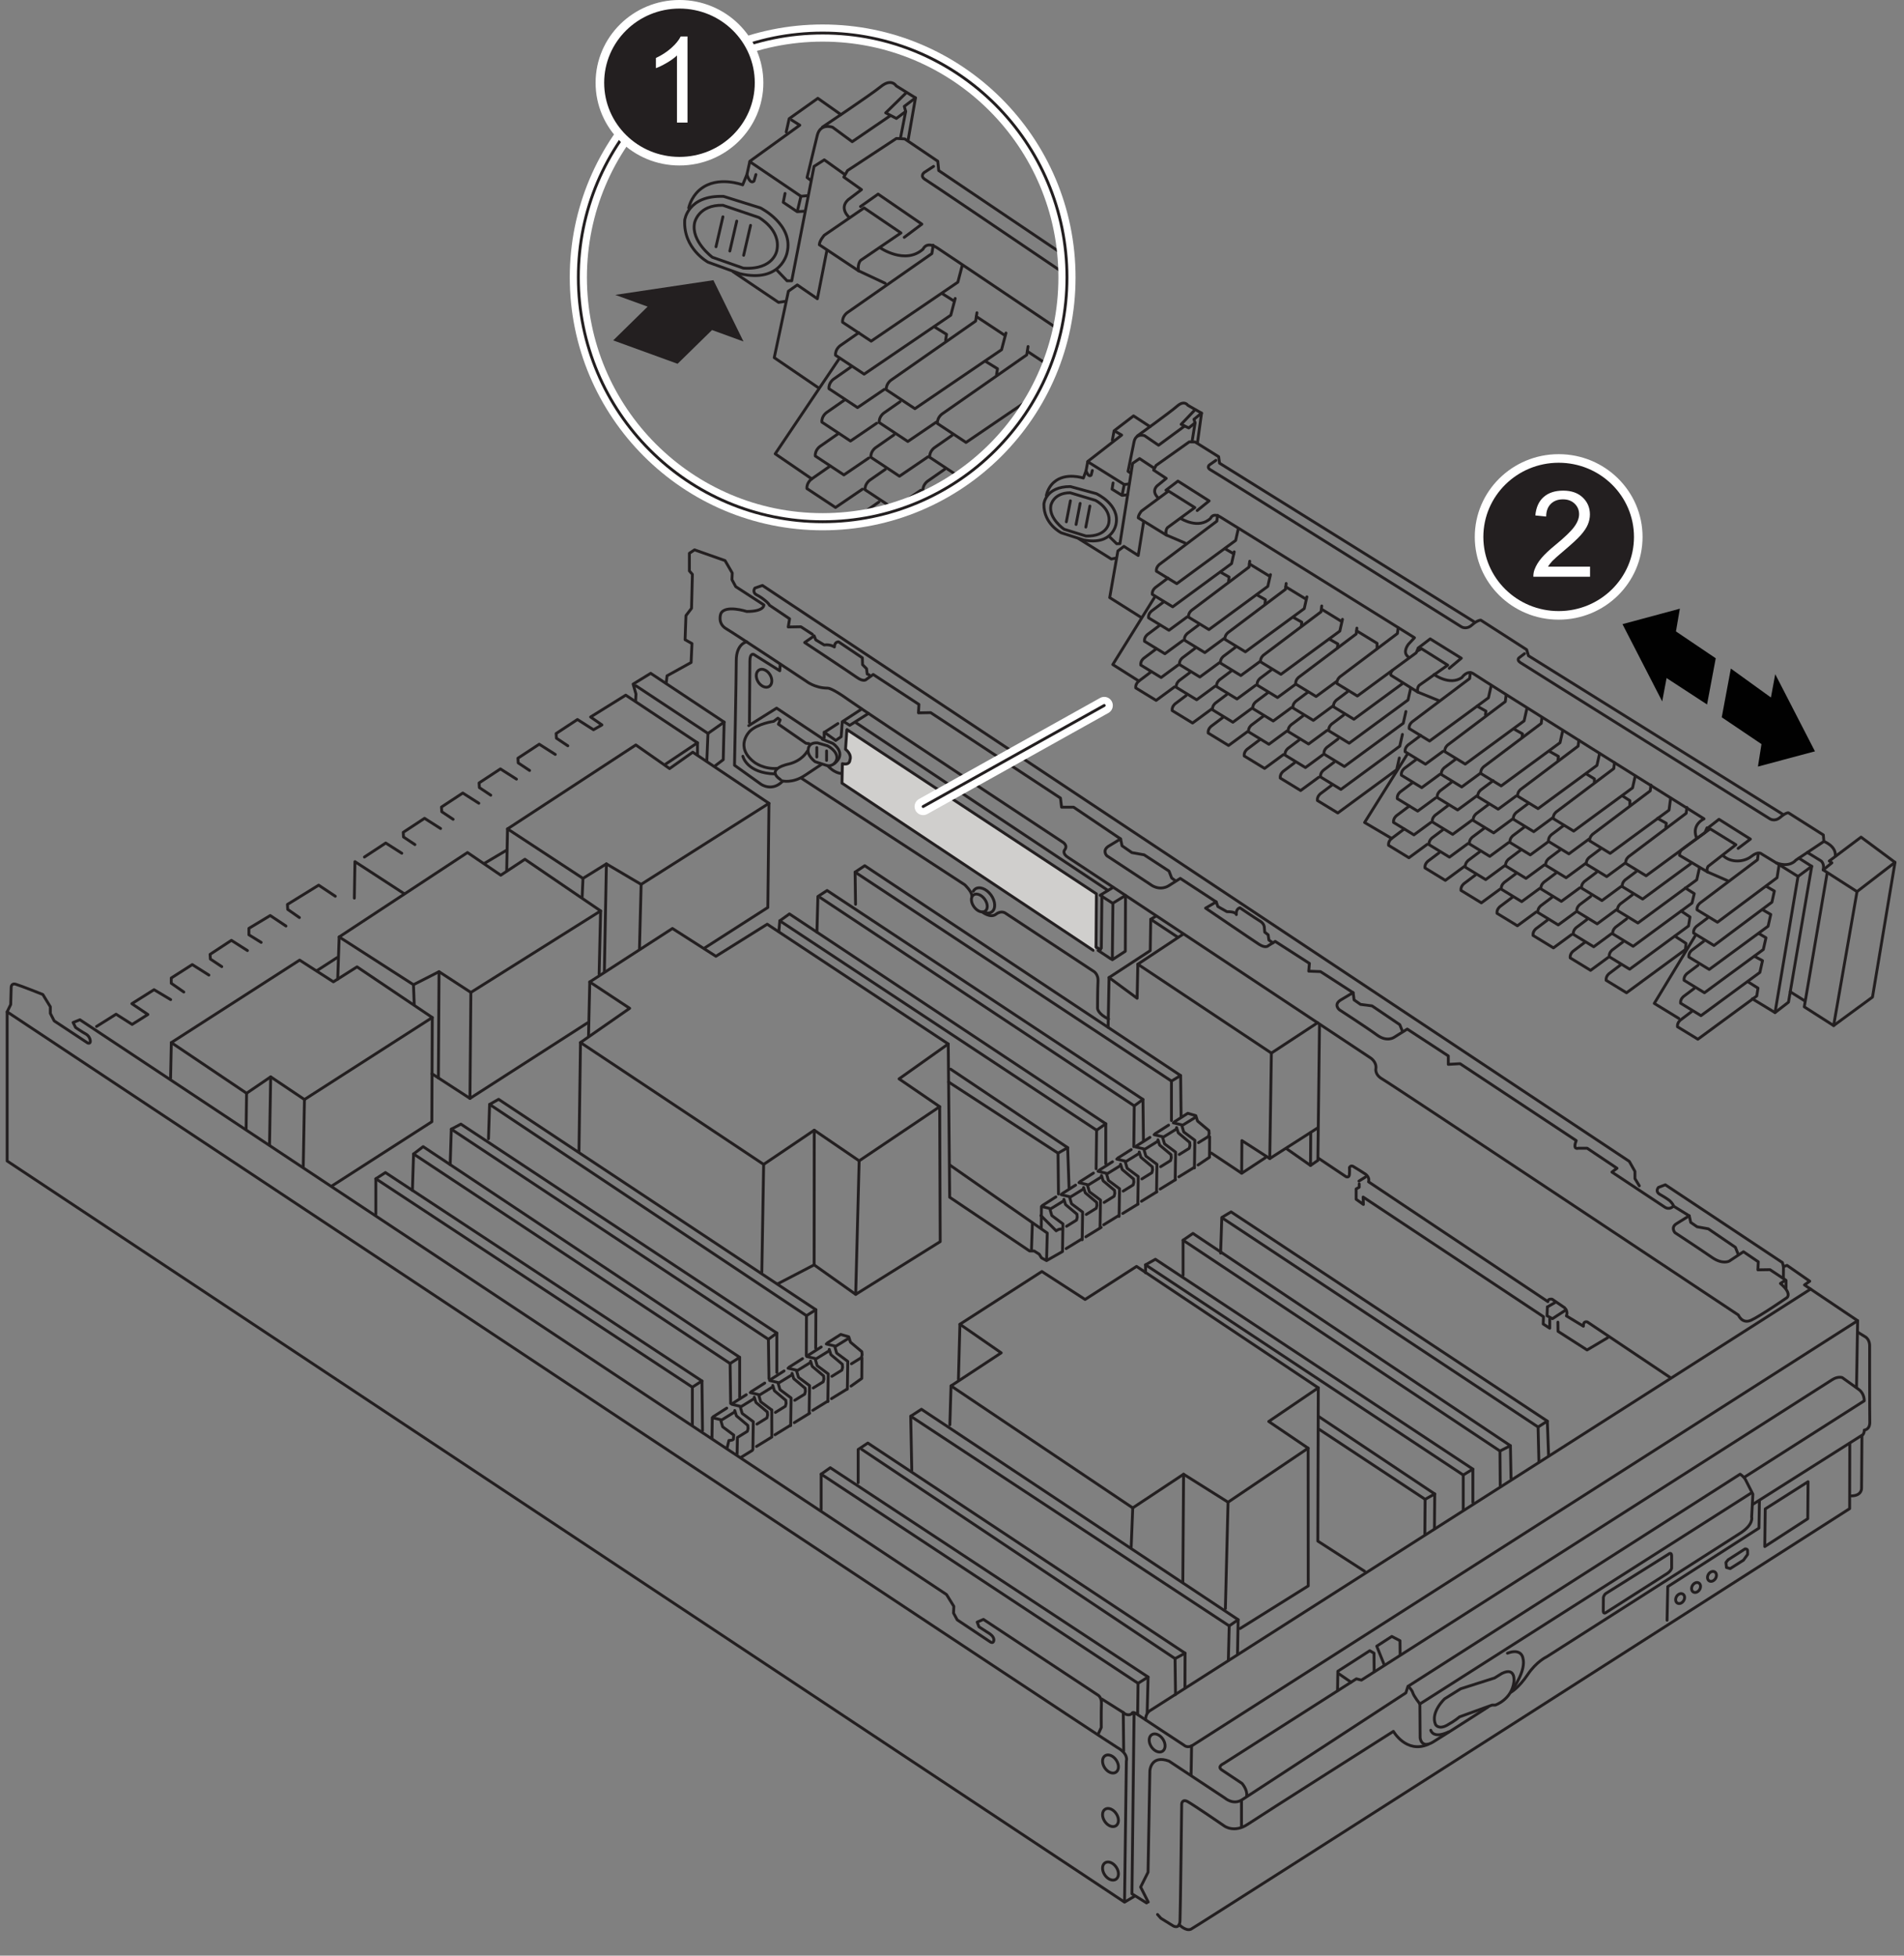 <?xml version="1.0" encoding="UTF-8"?><svg xmlns="http://www.w3.org/2000/svg" width="4.625in" height="4.75in" xmlns:xlink="http://www.w3.org/1999/xlink" viewBox="0 0 333 342"><rect x="0" y="0" width="333" height="342" fill="#808080" stroke="none"/><defs><clipPath id="e"><circle cx="143.879" cy="48.509" r="42.729" fill="none"/></clipPath></defs><g id="a"><polygon points="147.923 127.316 147.731 130.701 148.608 131.99 148.568 133.481 147.359 133.602 147.238 136.986 191.519 166.37 191.981 156.374 147.923 127.316" fill="#d0cfcd"/></g><g id="b"><path d="M196.678,332.434l.317-24.492s.443-1.203-1.583-2.343c-2.027-1.14-194.161-128.651-194.161-128.651v26.085l195.428,129.608,1.71-1.013" fill="none" stroke="#231f20" stroke-linecap="round" stroke-linejoin="round" stroke-width=".5"/><path d="M1.25,176.947l.624-1.283.08-2.947s-.04-.836.797-.597,4.739,1.792,4.739,1.792l1.314,2.151v1.155l.677,1.314,5.855,3.863s.677.279.398-.677c0,0-.159-.597-.757-.916s-1.752-1.115-1.752-1.115l-.438-.876,1.195-.478,151.559,100.514,1.278,2.065-.049,1.18.639,1.18,5.751,3.834s.561.425.66-.235-.747-1.183-.747-1.183l-1.856-1.196-.311-.822,1.096-.473,19.928,13.172s.419.177.613.783c.068.212.108.477.093.804-.059,1.264-.029,4.146-.029,4.146l-.559,1.205" fill="none" stroke="#231f20" stroke-linecap="round" stroke-linejoin="round" stroke-width=".5"/><path d="M316.667,225.429l-115.378,73.622s-.975.429-.909,1.708" fill="none" stroke="#231f20" stroke-linecap="round" stroke-linejoin="round" stroke-width=".5"/><polyline points="198.342 299.735 197.973 331.18 200.533 332.781" fill="none" stroke="#231f20" stroke-linecap="round" stroke-linejoin="round" stroke-width=".5"/><path d="M200.818,332.623l-1.327-2.623,1.296-2.591.316-17.729s.158-2.876,3.35-1.707l9.797,6.479s1.454,1.296,3.034.253l28.595-18.66.354-1.117" fill="none" stroke="#231f20" stroke-linecap="round" stroke-linejoin="round" stroke-width=".5"/><path d="M305.092,258.325l20.951-13.353s.074-1.254-.959-1.992-2.877-2.066-2.877-2.066c0,0-.738-.295-1.771.369s-82.329,52.525-82.329,52.525l-.885-.221-23.238,14.828s-1.18.516-.295,1.107l3.541,2.361s.959,1.107.811,2.139" fill="none" stroke="#231f20" stroke-linecap="round" stroke-linejoin="round" stroke-width=".5"/><path d="M260.252,298.516s-7.545,4.852-9.607,6.115-2.272-.715-2.272-.715l-.042-5.933,57.9-36.861" fill="none" stroke="#231f20" stroke-linecap="round" stroke-linejoin="round" stroke-width=".5"/><path d="M264.279,295.921s1.347-.757,2.903-3.072,3.324-3.114,3.324-3.114c0,0,31.475-20.071,33.873-21.628s1.978-2.819,1.978-2.819l.21-3.997s-.968-1.894-1.262-2.483-.968-1.01-.968-1.01l-58.065,37.089s.659.576.823,1.153,1.235,1.943,1.235,1.943" fill="none" stroke="#231f20" stroke-linecap="round" stroke-linejoin="round" stroke-width=".5"/><path d="M202.445,334.796l.588.662,2.133,1.324s1.14.699,1.213-.882.294-20.443.294-20.443c0,0,.074-.919,1.03-.404s6.43,4.271,6.43,4.271c0,0,1.723,1.275,4.086-.3,2.546-1.697,25.481-16.252,25.481-16.252,0,0,2.243,3.934,6.067,2.28" fill="none" stroke="#231f20" stroke-linecap="round" stroke-linejoin="round" stroke-width=".5"/><line x1="217.13" y1="314.912" x2="217.13" y2="319.494" fill="none" stroke="#231f20" stroke-linecap="round" stroke-linejoin="round" stroke-width=".5"/><path d="M206.211,336.557s1.181,1.235,2.093.805,115.188-73.536,115.188-73.536l.026-11.259" fill="none" stroke="#231f20" stroke-linecap="round" stroke-linejoin="round" stroke-width=".5"/><polyline points="291.562 283.342 291.682 277.466 307.631 267.233 307.711 262.476" fill="none" stroke="#231f20" stroke-linecap="round" stroke-linejoin="round" stroke-width=".5"/><path d="M306.552,263.076l19.267-12.192s.24-.28.24-.799c0,0,.999-.04.959-1.439s-.028-13.292-.028-13.292c0,0,.061-1.102-.807-1.605s-1.25-.781-1.25-.781" fill="none" stroke="#231f20" stroke-linecap="round" stroke-linejoin="round" stroke-width=".5"/><line x1="324.891" y1="230.957" x2="324.695" y2="242.613" fill="none" stroke="#231f20" stroke-linecap="round" stroke-linejoin="round" stroke-width=".5"/><path d="M325.644,251.143l-.067,9.093s.102,1.311-1.744,1.36" fill="none" stroke="#231f20" stroke-linecap="round" stroke-linejoin="round" stroke-width=".5"/><polygon points="308.731 263.876 316.22 259.115 316.167 265.588 308.651 270.455 308.731 263.876" fill="none" stroke="#231f20" stroke-linecap="round" stroke-linejoin="round" stroke-width=".5"/><path d="M302.233,272.773l2.973-1.909s.438-.031.438.313v.657l-.72,1.002-2.316,1.471-.657-.188-.094-.876.376-.469Z" fill="none" stroke="#231f20" stroke-linecap="round" stroke-linejoin="round" stroke-width=".5"/><ellipse cx="299.418" cy="275.677" rx=".923" ry=".72" transform="translate(-93.684 381.129) rotate(-57.653)" fill="none" stroke="#231f20" stroke-linecap="round" stroke-linejoin="round" stroke-width=".5"/><ellipse cx="296.632" cy="277.618" rx=".923" ry=".72" transform="translate(-96.618 379.678) rotate(-57.653)" fill="none" stroke="#231f20" stroke-linecap="round" stroke-linejoin="round" stroke-width=".5"/><ellipse cx="293.847" cy="279.558" rx=".923" ry=".72" transform="translate(-99.553 378.227) rotate(-57.653)" fill="none" stroke="#231f20" stroke-linecap="round" stroke-linejoin="round" stroke-width=".5"/><path d="M280.901,278.634l10.923-6.852s.539-.463.539.324v2.135s-.09.472-.809.944-10.61,6.766-10.61,6.766c0,0-.539.427-.539-.225s.022-2.383.022-2.383c0,0,.093-.475.474-.71Z" fill="none" stroke="#231f20" stroke-linecap="round" stroke-linejoin="round" stroke-width=".5"/><path d="M255.251,300.241l5.706-2.063h.571s2.853-.966,3.248-4.038c0,0,.395-2.722-2.107-1.492l-1.273.79-5.926,1.888-2.809,1.756s-2.546,2.37-1.58,4.521c0,0,.527.922,2.019.088s2.151-1.449,2.151-1.449Z" fill="none" stroke="#231f20" stroke-linecap="round" stroke-linejoin="round" stroke-width=".5"/><path d="M250.236,302.578s.366,1.588,3.145.275" fill="none" stroke="#231f20" stroke-linecap="round" stroke-linejoin="round" stroke-width=".5"/><path d="M264.619,295.309s2.382-3.237,1.71-5.436c0,0-.275-1.68-2.687-.763" fill="none" stroke="#231f20" stroke-linecap="round" stroke-linejoin="round" stroke-width=".5"/><polyline points="233.928 295.637 233.981 292.261 239.563 288.672 240.307 289.098 240.334 292.314" fill="none" stroke="#231f20" stroke-linecap="round" stroke-linejoin="round" stroke-width=".5"/><polyline points="242.088 291.118 240.785 287.875 243.417 286.174 244.852 286.918 244.879 289.337" fill="none" stroke="#231f20" stroke-linecap="round" stroke-linejoin="round" stroke-width=".5"/><line x1="236.293" y1="294.175" x2="234.087" y2="292.659" fill="none" stroke="#231f20" stroke-linecap="round" stroke-linejoin="round" stroke-width=".5"/><line x1="208.403" y1="305.299" x2="208.317" y2="310.382" fill="none" stroke="#231f20" stroke-linecap="round" stroke-linejoin="round" stroke-width=".5"/><ellipse cx="202.377" cy="304.807" rx="1.211" ry="1.726" transform="translate(-134.847 162.878) rotate(-33.593)" fill="none" stroke="#231f20" stroke-linecap="round" stroke-linejoin="round" stroke-width=".5"/><ellipse cx="194.22" cy="308.482" rx="1.211" ry="1.726" transform="translate(-138.243 158.979) rotate(-33.593)" fill="none" stroke="#231f20" stroke-linecap="round" stroke-linejoin="round" stroke-width=".5"/><ellipse cx="194.22" cy="317.843" rx="1.211" ry="1.726" transform="translate(-143.422 160.542) rotate(-33.593)" fill="none" stroke="#231f20" stroke-linecap="round" stroke-linejoin="round" stroke-width=".5"/><ellipse cx="194.22" cy="327.204" rx="1.211" ry="1.726" transform="translate(-148.601 162.105) rotate(-33.593)" fill="none" stroke="#231f20" stroke-linecap="round" stroke-linejoin="round" stroke-width=".5"/><polygon points="29.964 182.325 52.404 167.9 58.309 171.696 62.443 169.081 75.603 177.938 53.247 192.28 47.342 188.315 43.124 191.183 29.964 182.325" fill="none" stroke="#231f20" stroke-linecap="round" stroke-linejoin="round" stroke-width=".5"/><polygon points="59.321 163.85 72.313 172.202 76.784 169.924 82.352 173.552 105.045 159.295 91.8 150.268 87.582 153.052 81.761 149.087 59.321 163.85" fill="none" stroke="#231f20" stroke-linecap="round" stroke-linejoin="round" stroke-width=".5"/><polygon points="88.763 144.953 101.96 153.612 106.054 151.071 112.131 154.655 134.487 140.482 121.158 131.54 117.108 134.408 111.203 130.275 88.763 144.953" fill="none" stroke="#231f20" stroke-linecap="round" stroke-linejoin="round" stroke-width=".5"/><polygon points="110.126 176.329 103.145 171.717 117.604 162.369 125.208 167.23 134.182 161.621 165.843 182.562 157.242 188.669 164.347 193.531 150.262 203.004 142.409 197.644 133.559 203.627 101.525 182.312 110.126 176.329" fill="none" stroke="#231f20" stroke-linecap="round" stroke-linejoin="round" stroke-width=".5"/><polygon points="167.883 231.58 182.219 222.356 189.776 227.245 198.778 221.466 230.562 242.693 221.894 248.583 228.784 253.251 214.781 262.697 207.002 257.807 198.111 263.697 166.327 242.359 175.107 236.581 167.883 231.58" fill="none" stroke="#231f20" stroke-linecap="round" stroke-linejoin="round" stroke-width=".5"/><polyline points="150.262 203.004 149.657 226.356 164.438 217.132 164.347 193.531" fill="none" stroke="#231f20" stroke-linecap="round" stroke-linejoin="round" stroke-width=".5"/><polyline points="142.409 197.644 142.389 221.198 149.657 226.356" fill="none" stroke="#231f20" stroke-linecap="round" stroke-linejoin="round" stroke-width=".5"/><line x1="135.987" y1="224.527" x2="142.389" y2="221.198" fill="none" stroke="#231f20" stroke-linecap="round" stroke-linejoin="round" stroke-width=".5"/><line x1="133.239" y1="222.448" x2="133.559" y2="203.627" fill="none" stroke="#231f20" stroke-linecap="round" stroke-linejoin="round" stroke-width=".5"/><line x1="101.525" y1="182.312" x2="101.261" y2="201.264" fill="none" stroke="#231f20" stroke-linecap="round" stroke-linejoin="round" stroke-width=".5"/><line x1="103.145" y1="171.717" x2="102.929" y2="181.249" fill="none" stroke="#231f20" stroke-linecap="round" stroke-linejoin="round" stroke-width=".5"/><line x1="105.045" y1="159.295" x2="104.783" y2="170.342" fill="none" stroke="#231f20" stroke-linecap="round" stroke-linejoin="round" stroke-width=".5"/><polyline points="102.736 178.884 82.194 192.084 75.559 187.778" fill="none" stroke="#231f20" stroke-linecap="round" stroke-linejoin="round" stroke-width=".5"/><line x1="111.842" y1="165.895" x2="112.131" y2="154.655" fill="none" stroke="#231f20" stroke-linecap="round" stroke-linejoin="round" stroke-width=".5"/><polyline points="123.278 165.754 134.29 158.695 134.487 140.482" fill="none" stroke="#231f20" stroke-linecap="round" stroke-linejoin="round" stroke-width=".5"/><line x1="88.763" y1="144.953" x2="88.618" y2="152.271" fill="none" stroke="#231f20" stroke-linecap="round" stroke-linejoin="round" stroke-width=".5"/><line x1="106.054" y1="151.071" x2="105.701" y2="169.989" fill="none" stroke="#231f20" stroke-linecap="round" stroke-linejoin="round" stroke-width=".5"/><line x1="101.96" y1="153.612" x2="101.818" y2="156.859" fill="none" stroke="#231f20" stroke-linecap="round" stroke-linejoin="round" stroke-width=".5"/><polyline points="84.806 150.93 86.89 149.695 88.618 148.671" fill="none" stroke="#231f20" stroke-linecap="round" stroke-linejoin="round" stroke-width=".5"/><line x1="55.406" y1="169.755" x2="58.95" y2="167.468" fill="none" stroke="#231f20" stroke-linecap="round" stroke-linejoin="round" stroke-width=".5"/><line x1="59.321" y1="163.85" x2="59.065" y2="171.241" fill="none" stroke="#231f20" stroke-linecap="round" stroke-linejoin="round" stroke-width=".5"/><line x1="72.313" y1="172.202" x2="72.443" y2="175.586" fill="none" stroke="#231f20" stroke-linecap="round" stroke-linejoin="round" stroke-width=".5"/><line x1="76.784" y1="169.924" x2="76.673" y2="188.507" fill="none" stroke="#231f20" stroke-linecap="round" stroke-linejoin="round" stroke-width=".5"/><line x1="82.352" y1="173.552" x2="82.194" y2="192.084" fill="none" stroke="#231f20" stroke-linecap="round" stroke-linejoin="round" stroke-width=".5"/><polyline points="75.603 177.938 75.53 196.162 58.149 207.33" fill="none" stroke="#231f20" stroke-linecap="round" stroke-linejoin="round" stroke-width=".5"/><line x1="53.247" y1="192.28" x2="53.037" y2="204.105" fill="none" stroke="#231f20" stroke-linecap="round" stroke-linejoin="round" stroke-width=".5"/><line x1="47.342" y1="188.315" x2="47.138" y2="200.252" fill="none" stroke="#231f20" stroke-linecap="round" stroke-linejoin="round" stroke-width=".5"/><line x1="43.124" y1="191.183" x2="43.048" y2="197.42" fill="none" stroke="#231f20" stroke-linecap="round" stroke-linejoin="round" stroke-width=".5"/><line x1="29.964" y1="182.325" x2="29.835" y2="188.533" fill="none" stroke="#231f20" stroke-linecap="round" stroke-linejoin="round" stroke-width=".5"/><path d="M116.512,119.462l.15-1.278,4.21-2.331.15-3.308-1.203-.677.15-4.21.977-1.278.15-5.94-.526-.601v-3.083l.902-.601,5.338,1.88,1.257,2.167-.051,1.168.66,1.218,4.924,3.198s.116,1.146-2.999,1.146c0,0-3.776-1.227-4.531.378,0,0-.661,1.699.944,2.643s13.97,9.156,13.97,9.156c0,0,1.51,1.227,3.776,1.227,0,0,.661-.094,3.681,2.077s37.378,24.824,37.378,24.824c0,0,1.078.583.34,1.452,0,0-.391.608.651,1.259s52.876,35.045,52.876,35.045c0,0,1.095.674.951,1.852,0,0-.269,1.075,1.137,1.86s62.256,41.256,62.256,41.256c0,0,.649,1.622,2.217.919s6.272-3.947,6.272-3.947c0,0,.537-.388-.051-1.319-.204-.322-.542-.709-1.084-1.168l.919-.595-2.741-1.818-2.113.032.064-1.409-2.593-1.761-2.465,1.633s-1.153.672-3.042-.64-6.468-4.322-6.468-4.322c0,0-.8-.897.256-1.569s2.241-1.377,2.241-1.377l-2.765-1.706" fill="none" stroke="#231f20" stroke-linecap="round" stroke-linejoin="round" stroke-width=".5"/><path d="M152.022,118.026l-.349-.155-.116-.931-.698-.698-.039-1.203-4.152-2.794s-.698-.078-.737.893c0,0-.698-.504-1.785-.349l-1.475-.893-.272-.698-1.669,1.164s7.916,5.239,9.119,6.092,1.63.388,1.63.388l1.242-.893,7.994,5.239-.078,1.475,2.134-.039,22.701,14.94.194,1.591h2.095l8.227,5.549-2.173,1.319c-1.087.776-.233,1.63-.233,1.63l7.489,4.928c1.824,1.397,3.337.31,3.337.31l2.018-1.281,6.286,4.113-1.863,1.087s8.149,5.549,9.352,6.325,1.63.233,1.63.233l1.203-.737,5.976,3.842-.116,1.358,2.057.078,5.704,3.687s-.854.466-2.173,1.281-.233,1.707-.233,1.707c0,0,4.851,3.143,6.597,4.424s2.988.388,2.988.388l2.29-1.436,7.179,4.695v1.475l2.057-.116,20.317,13.446c-.668,1.719.35,1.337.35,1.337h1.56l5.22,3.501-.891.668,9.166,6.079c.923.668,1.597-.133,1.597-.133,0-.341-.682-.966-.682-.966,0,0-.682-.512-1.649-1.052s-.284-1.251-.284-1.251l1.194-.455,20.488,13.611.174.697.627-.209,3.971,2.763-.926.656,1.076.723,8.224,5.528s-115.322,73.612-116.263,74.229-1.558,0-1.558,0c0,0-7.527-4.939-8.291-5.469s-.823-.029-.823-.029c-.794.529-1.499-.206-1.499-.206l-3.734-2.352" fill="none" stroke="#231f20" stroke-linecap="round" stroke-linejoin="round" stroke-width=".5"/><path d="M142.088,110.925l-2.018-1.319-2.212.039.233-1.436-3.524-2.374c-.102-.355-1.269-1.32-2.183-1.777s-.355-1.218-.355-1.218l1.32-.457,151.607,100.716.986,1.753v1.26l.767,1.26" fill="none" stroke="#231f20" stroke-linecap="round" stroke-linejoin="round" stroke-width=".5"/><polyline points="303.961 219.245 303.512 218.125 298.774 214.891 296.82 214.539 295.7 213.77 295.444 212.618" fill="none" stroke="#231f20" stroke-linecap="round" stroke-linejoin="round" stroke-width=".5"/><line x1="311.919" y1="221.496" x2="311.909" y2="223.46" fill="none" stroke="#231f20" stroke-linecap="round" stroke-linejoin="round" stroke-width=".5"/><line x1="312.368" y1="223.938" x2="312.37" y2="225.234" fill="none" stroke="#231f20" stroke-linecap="round" stroke-linejoin="round" stroke-width=".5"/><polyline points="236.656 173.596 236.825 174.86 237.945 175.644 239.961 175.905 244.814 179.19 245.3 180.385" fill="none" stroke="#231f20" stroke-linecap="round" stroke-linejoin="round" stroke-width=".5"/><path d="M222.606,164.881l-.678-.488-.136-.922-.597-.461-.081-.949s-.054-.57-.732-.976-3.526-2.333-3.526-2.333c0,0-.732.136-.624,1.193,0,0-.027-.542-1.655-.515l-1.573-.895-.291-.81" fill="none" stroke="#231f20" stroke-linecap="round" stroke-linejoin="round" stroke-width=".5"/><polyline points="195.988 146.704 196.24 147.911 197.96 149.104 200.102 149.49 204.455 152.334 204.912 153.528 205.508 153.984" fill="none" stroke="#231f20" stroke-linecap="round" stroke-linejoin="round" stroke-width=".5"/><path d="M130.614,112.228s-1.845.307-1.845,3.305-.307,18.294-.307,18.294l4.612,3.305s1.91,1.381,3.764-.472" fill="none" stroke="#231f20" stroke-linecap="round" stroke-linejoin="round" stroke-width=".5"/><path d="M136.456,116.148l-.077,1.153-4.535-2.844s-.692-.384-.692,1.153-.077,10.761-.077,10.761" fill="none" stroke="#231f20" stroke-linecap="round" stroke-linejoin="round" stroke-width=".5"/><path d="M140.222,136.133l28.517,18.601s1.23,1.153,1.23,1.922" fill="none" stroke="#231f20" stroke-linecap="round" stroke-linejoin="round" stroke-width=".5"/><path d="M171.804,159.495s1.418,1.125,2.386.383,1.665-.18,1.665-.18l15.293,10.087s.966.443.886,1.812-.081,4.752-.081,4.752c0,0,.04.966,1.933,1.852" fill="none" stroke="#231f20" stroke-linecap="round" stroke-linejoin="round" stroke-width=".5"/><ellipse cx="171.283" cy="157.914" rx="1.148" ry="1.747" transform="translate(-60.189 131.54) rotate(-36.174)" fill="none" stroke="#231f20" stroke-linecap="round" stroke-linejoin="round" stroke-width=".5"/><path d="M170.222,155.858c.081-.151.19-.281.328-.382.723-.529,1.963-.065,2.768,1.036s.872,2.423.148,2.952c-.318.232-.734.273-1.17.153" fill="none" stroke="#231f20" stroke-linecap="round" stroke-linejoin="round" stroke-width=".5"/><polyline points="193.806 179.65 193.967 170.952 201.175 166.24 201.256 160.764 202.182 160.2" fill="none" stroke="#231f20" stroke-linecap="round" stroke-linejoin="round" stroke-width=".5"/><polyline points="206.893 163.381 199.001 168.616 222.357 184.16 230.451 178.845" fill="none" stroke="#231f20" stroke-linecap="round" stroke-linejoin="round" stroke-width=".5"/><line x1="206.007" y1="163.905" x2="201.256" y2="160.764" fill="none" stroke="#231f20" stroke-linecap="round" stroke-linejoin="round" stroke-width=".5"/><polyline points="199.001 168.616 198.88 174.576 193.967 170.952" fill="none" stroke="#231f20" stroke-linecap="round" stroke-linejoin="round" stroke-width=".5"/><polyline points="222.357 184.16 222.075 202.604 230.451 197.248" fill="none" stroke="#231f20" stroke-linecap="round" stroke-linejoin="round" stroke-width=".5"/><polyline points="230.773 179.207 230.491 202.926 229.203 203.812 229.243 198.053" fill="none" stroke="#231f20" stroke-linecap="round" stroke-linejoin="round" stroke-width=".5"/><polyline points="222.075 202.604 217.202 199.463 217.162 205.181 221.27 202.483" fill="none" stroke="#231f20" stroke-linecap="round" stroke-linejoin="round" stroke-width=".5"/><line x1="225.055" y1="200.912" x2="229.203" y2="203.812" fill="none" stroke="#231f20" stroke-linecap="round" stroke-linejoin="round" stroke-width=".5"/><line x1="211.858" y1="201.642" x2="217.135" y2="205.154" fill="none" stroke="#231f20" stroke-linecap="round" stroke-linejoin="round" stroke-width=".5"/><line x1="270.632" y1="228.553" x2="271.904" y2="227.819" fill="none" stroke="#231f20" stroke-linecap="round" stroke-linejoin="round" stroke-width=".5"/><line x1="238.844" y1="205.812" x2="237.67" y2="206.546" fill="none" stroke="#231f20" stroke-linecap="round" stroke-linejoin="round" stroke-width=".5"/><polyline points="237.719 207.035 237.719 207.622 237.181 207.915 237.181 209.724 238.452 210.631 238.404 209.333 269.948 230.265 269.899 231.536 271.042 232.275 271.042 230.661" fill="none" stroke="#231f20" stroke-linecap="round" stroke-linejoin="round" stroke-width=".5"/><path d="M292.109,240.895l-14.491-9.714s-.743-.265-.69.743l-2.973-1.805s.372-.69-.318-1.433l-2.176-1.486s-.743-.159-.743.425l-31.366-20.954c.282-.966-.765-1.49-.765-1.49,0,0-1.49-.966-1.933-1.208s-.644.201-.644.201c0,0,.04.403,0,1.168s-.644.403-.644.403l-4.752-3.181" fill="none" stroke="#231f20" stroke-linecap="round" stroke-linejoin="round" stroke-width=".5"/><polyline points="270.632 228.553 270.571 230.097 271.519 230.608 273.902 229.052" fill="none" stroke="#231f20" stroke-linecap="round" stroke-linejoin="round" stroke-width=".5"/><polyline points="272.467 231.216 272.491 232.82 277.573 236.078 281.171 233.939" fill="none" stroke="#231f20" stroke-linecap="round" stroke-linejoin="round" stroke-width=".5"/><polyline points="213.481 219.141 213.686 212.903 215.31 211.931 270.62 248.518 270.835 254.436" fill="none" stroke="#231f20" stroke-linecap="round" stroke-linejoin="round" stroke-width=".5"/><polyline points="206.916 223.015 206.916 216.881 208.638 215.697 264.164 252.822 264.271 258.525" fill="none" stroke="#231f20" stroke-linecap="round" stroke-linejoin="round" stroke-width=".5"/><polyline points="200.352 222.584 200.352 221.185 202.074 220.217 257.6 256.911 257.6 262.722" fill="none" stroke="#231f20" stroke-linecap="round" stroke-linejoin="round" stroke-width=".5"/><polyline points="230.562 242.693 230.547 247.656 230.482 269.501 238.661 274.774" fill="none" stroke="#231f20" stroke-linecap="round" stroke-linejoin="round" stroke-width=".5"/><polyline points="230.547 247.656 250.926 261.255 250.876 267.379" fill="none" stroke="#231f20" stroke-linecap="round" stroke-linejoin="round" stroke-width=".5"/><polyline points="230.775 249.994 249.247 262.193 249.197 268.268" fill="none" stroke="#231f20" stroke-linecap="round" stroke-linejoin="round" stroke-width=".5"/><polyline points="255.914 263.971 255.914 257.946 200.352 221.185" fill="none" stroke="#231f20" stroke-linecap="round" stroke-linejoin="round" stroke-width=".5"/><polyline points="206.916 216.881 262.335 253.748 262.384 259.773" fill="none" stroke="#231f20" stroke-linecap="round" stroke-linejoin="round" stroke-width=".5"/><polyline points="269.15 255.674 269.002 249.55 213.933 213.1" fill="none" stroke="#231f20" stroke-linecap="round" stroke-linejoin="round" stroke-width=".5"/><polyline points="228.784 253.251 228.803 277.34 216.894 284.783" fill="none" stroke="#231f20" stroke-linecap="round" stroke-linejoin="round" stroke-width=".5"/><line x1="198.111" y1="263.697" x2="197.84" y2="270.492" fill="none" stroke="#231f20" stroke-linecap="round" stroke-linejoin="round" stroke-width=".5"/><line x1="207.002" y1="257.807" x2="206.871" y2="276.744" fill="none" stroke="#231f20" stroke-linecap="round" stroke-linejoin="round" stroke-width=".5"/><line x1="214.781" y1="262.697" x2="214.314" y2="281.309" fill="none" stroke="#231f20" stroke-linecap="round" stroke-linejoin="round" stroke-width=".5"/><line x1="167.883" y1="231.58" x2="167.625" y2="241.195" fill="none" stroke="#231f20" stroke-linecap="round" stroke-linejoin="round" stroke-width=".5"/><line x1="166.327" y1="242.359" x2="166.125" y2="249.166" fill="none" stroke="#231f20" stroke-linecap="round" stroke-linejoin="round" stroke-width=".5"/><polyline points="159.467 257.137 159.279 247.666 161.155 246.447 216.547 283.242 216.434 289.191" fill="none" stroke="#231f20" stroke-linecap="round" stroke-linejoin="round" stroke-width=".5"/><polyline points="150.089 259.294 150.089 253.48 151.777 252.355 207.262 289.101 207.24 295.186" fill="none" stroke="#231f20" stroke-linecap="round" stroke-linejoin="round" stroke-width=".5"/><polyline points="143.618 263.983 143.618 257.794 145.213 256.668 200.795 293.27 200.635 299.524" fill="none" stroke="#231f20" stroke-linecap="round" stroke-linejoin="round" stroke-width=".5"/><polyline points="150.745 253.48 205.511 290.053 205.595 296.335" fill="none" stroke="#231f20" stroke-linecap="round" stroke-linejoin="round" stroke-width=".5"/><polyline points="159.279 247.666 214.982 284.332 214.834 290.296" fill="none" stroke="#231f20" stroke-linecap="round" stroke-linejoin="round" stroke-width=".5"/><polyline points="143.618 257.794 199.04 294.367 198.969 299.738" fill="none" stroke="#231f20" stroke-linecap="round" stroke-linejoin="round" stroke-width=".5"/><line x1="199.04" y1="294.367" x2="200.795" y2="293.27" fill="none" stroke="#231f20" stroke-linecap="round" stroke-linejoin="round" stroke-width=".5"/><line x1="205.511" y1="290.053" x2="207.262" y2="289.101" fill="none" stroke="#231f20" stroke-linecap="round" stroke-linejoin="round" stroke-width=".5"/><line x1="214.982" y1="284.332" x2="216.547" y2="283.242" fill="none" stroke="#231f20" stroke-linecap="round" stroke-linejoin="round" stroke-width=".5"/><line x1="196.456" y1="299.483" x2="196.527" y2="306.207" fill="none" stroke="#231f20" stroke-linecap="round" stroke-linejoin="round" stroke-width=".5"/><line x1="249.247" y1="262.193" x2="250.926" y2="261.255" fill="none" stroke="#231f20" stroke-linecap="round" stroke-linejoin="round" stroke-width=".5"/><line x1="255.914" y1="257.946" x2="257.6" y2="256.911" fill="none" stroke="#231f20" stroke-linecap="round" stroke-linejoin="round" stroke-width=".5"/><line x1="262.335" y1="253.748" x2="264.164" y2="252.822" fill="none" stroke="#231f20" stroke-linecap="round" stroke-linejoin="round" stroke-width=".5"/><line x1="269.002" y1="249.55" x2="270.62" y2="248.518" fill="none" stroke="#231f20" stroke-linecap="round" stroke-linejoin="round" stroke-width=".5"/><polyline points="65.731 212.34 65.731 206.135 67.406 205.051 72.13 208.162 122.766 241.498 122.865 250.167" fill="none" stroke="#231f20" stroke-linecap="round" stroke-linejoin="round" stroke-width=".5"/><polyline points="129.366 244.355 129.366 237.361 78.737 203.668 74.005 200.52 72.331 201.8 72.13 208.162" fill="none" stroke="#231f20" stroke-linecap="round" stroke-linejoin="round" stroke-width=".5"/><polyline points="135.867 240.021 135.867 233.125 80.605 196.579 78.931 197.466 78.737 203.668" fill="none" stroke="#231f20" stroke-linecap="round" stroke-linejoin="round" stroke-width=".5"/><polyline points="85.432 199.141 85.629 193.132 87.205 192.245 142.697 229.041 142.664 235.785" fill="none" stroke="#231f20" stroke-linecap="round" stroke-linejoin="round" stroke-width=".5"/><polyline points="78.931 197.466 134.39 234.209 134.488 241.104" fill="none" stroke="#231f20" stroke-linecap="round" stroke-linejoin="round" stroke-width=".5"/><polyline points="72.331 201.8 127.691 238.445 127.79 245.439" fill="none" stroke="#231f20" stroke-linecap="round" stroke-linejoin="round" stroke-width=".5"/><polyline points="65.731 206.135 121.091 242.582 121.091 249.182" fill="none" stroke="#231f20" stroke-linecap="round" stroke-linejoin="round" stroke-width=".5"/><polyline points="85.629 193.132 141.048 230.079 141.022 237.043" fill="none" stroke="#231f20" stroke-linecap="round" stroke-linejoin="round" stroke-width=".5"/><line x1="121.091" y1="242.582" x2="122.766" y2="241.498" fill="none" stroke="#231f20" stroke-linecap="round" stroke-linejoin="round" stroke-width=".5"/><line x1="127.691" y1="238.445" x2="129.366" y2="237.361" fill="none" stroke="#231f20" stroke-linecap="round" stroke-linejoin="round" stroke-width=".5"/><line x1="134.39" y1="234.209" x2="135.867" y2="233.125" fill="none" stroke="#231f20" stroke-linecap="round" stroke-linejoin="round" stroke-width=".5"/><line x1="141.048" y1="230.079" x2="142.697" y2="229.041" fill="none" stroke="#231f20" stroke-linecap="round" stroke-linejoin="round" stroke-width=".5"/><polyline points="136.221 162.874 136.382 161.027 138.068 159.823 142.876 163.012 193.396 196.521 193.396 203.507" fill="none" stroke="#231f20" stroke-linecap="round" stroke-linejoin="round" stroke-width=".5"/><polyline points="199.981 199.412 199.901 192.265 144.653 155.727 143.047 156.771 142.876 163.012" fill="none" stroke="#231f20" stroke-linecap="round" stroke-linejoin="round" stroke-width=".5"/><polyline points="149.632 158.137 149.551 152.515 151.238 151.391 206.486 188.089 206.566 195.236" fill="none" stroke="#231f20" stroke-linecap="round" stroke-linejoin="round" stroke-width=".5"/><polyline points="166.254 186.965 186.731 200.697 186.972 207.683" fill="none" stroke="#231f20" stroke-linecap="round" stroke-linejoin="round" stroke-width=".5"/><polyline points="165.843 182.562 165.905 189.217 166.094 209.369 180.066 218.765 180.869 218.765 181.753 219.327 182.154 219.969 183.037 220.451 185.825 218.867 185.899 214.028 183.958 212.578 183.59 211.326 182.141 210.982 182.116 214.74" fill="none" stroke="#231f20" stroke-linecap="round" stroke-linejoin="round" stroke-width=".5"/><polyline points="165.905 189.217 185.045 201.66 185.125 208.807" fill="none" stroke="#231f20" stroke-linecap="round" stroke-linejoin="round" stroke-width=".5"/><polyline points="136.382 161.027 191.79 197.645 191.71 204.39" fill="none" stroke="#231f20" stroke-linecap="round" stroke-linejoin="round" stroke-width=".5"/><polyline points="149.551 152.515 204.88 189.053 204.88 195.959" fill="none" stroke="#231f20" stroke-linecap="round" stroke-linejoin="round" stroke-width=".5"/><polyline points="143.529 157.012 198.375 193.389 198.295 200.536" fill="none" stroke="#231f20" stroke-linecap="round" stroke-linejoin="round" stroke-width=".5"/><line x1="185.045" y1="201.66" x2="186.731" y2="200.697" fill="none" stroke="#231f20" stroke-linecap="round" stroke-linejoin="round" stroke-width=".5"/><line x1="191.79" y1="197.645" x2="193.396" y2="196.521" fill="none" stroke="#231f20" stroke-linecap="round" stroke-linejoin="round" stroke-width=".5"/><line x1="198.375" y1="193.389" x2="199.901" y2="192.265" fill="none" stroke="#231f20" stroke-linecap="round" stroke-linejoin="round" stroke-width=".5"/><line x1="204.88" y1="189.053" x2="206.486" y2="188.089" fill="none" stroke="#231f20" stroke-linecap="round" stroke-linejoin="round" stroke-width=".5"/><polyline points="166.121 203.737 180.618 213.856 183.161 215.631 183.047 220.091" fill="none" stroke="#231f20" stroke-linecap="round" stroke-linejoin="round" stroke-width=".5"/><line x1="180.395" y1="218.706" x2="180.554" y2="213.999" fill="none" stroke="#231f20" stroke-linecap="round" stroke-linejoin="round" stroke-width=".5"/><line x1="186.464" y1="218.351" x2="189.142" y2="216.705" fill="none" stroke="#231f20" stroke-linecap="round" stroke-linejoin="round" stroke-width=".5"/><polyline points="186.071 209.729 186.366 210.662 188.356 212.333 188.405 212.873 188.282 213.364 186.538 214.445" fill="none" stroke="#231f20" stroke-linecap="round" stroke-linejoin="round" stroke-width=".5"/><line x1="182.313" y1="210.81" x2="184.671" y2="209.311" fill="none" stroke="#231f20" stroke-linecap="round" stroke-linejoin="round" stroke-width=".5"/><line x1="186.071" y1="209.974" x2="183.836" y2="211.35" fill="none" stroke="#231f20" stroke-linecap="round" stroke-linejoin="round" stroke-width=".5"/><polyline points="189.27 216.803 189.343 211.963 187.403 210.514 187.034 209.261 185.585 208.917" fill="none" stroke="#231f20" stroke-linecap="round" stroke-linejoin="round" stroke-width=".5"/><line x1="189.908" y1="216.287" x2="192.586" y2="214.641" fill="none" stroke="#231f20" stroke-linecap="round" stroke-linejoin="round" stroke-width=".5"/><polyline points="189.515 207.665 189.81 208.598 191.8 210.269 191.849 210.809 191.726 211.3 189.982 212.381" fill="none" stroke="#231f20" stroke-linecap="round" stroke-linejoin="round" stroke-width=".5"/><line x1="185.757" y1="208.745" x2="188.115" y2="207.247" fill="none" stroke="#231f20" stroke-linecap="round" stroke-linejoin="round" stroke-width=".5"/><line x1="189.515" y1="207.91" x2="187.28" y2="209.286" fill="none" stroke="#231f20" stroke-linecap="round" stroke-linejoin="round" stroke-width=".5"/><polyline points="192.393 214.701 192.467 209.861 190.526 208.412 190.158 207.159 188.708 206.815" fill="none" stroke="#231f20" stroke-linecap="round" stroke-linejoin="round" stroke-width=".5"/><line x1="193.032" y1="214.185" x2="195.709" y2="212.539" fill="none" stroke="#231f20" stroke-linecap="round" stroke-linejoin="round" stroke-width=".5"/><polyline points="192.639 205.562 192.933 206.496 194.923 208.166 194.972 208.707 194.849 209.198 193.105 210.279" fill="none" stroke="#231f20" stroke-linecap="round" stroke-linejoin="round" stroke-width=".5"/><line x1="188.88" y1="206.643" x2="191.238" y2="205.145" fill="none" stroke="#231f20" stroke-linecap="round" stroke-linejoin="round" stroke-width=".5"/><line x1="192.639" y1="205.808" x2="190.403" y2="207.184" fill="none" stroke="#231f20" stroke-linecap="round" stroke-linejoin="round" stroke-width=".5"/><polyline points="195.726 212.719 195.8 207.879 193.859 206.43 193.491 205.177 192.042 204.833" fill="none" stroke="#231f20" stroke-linecap="round" stroke-linejoin="round" stroke-width=".5"/><line x1="196.365" y1="212.203" x2="199.043" y2="210.557" fill="none" stroke="#231f20" stroke-linecap="round" stroke-linejoin="round" stroke-width=".5"/><polyline points="195.972 203.58 196.267 204.514 198.257 206.184 198.306 206.725 198.183 207.216 196.439 208.297" fill="none" stroke="#231f20" stroke-linecap="round" stroke-linejoin="round" stroke-width=".5"/><line x1="192.214" y1="204.661" x2="194.572" y2="203.163" fill="none" stroke="#231f20" stroke-linecap="round" stroke-linejoin="round" stroke-width=".5"/><line x1="195.972" y1="203.826" x2="193.737" y2="205.202" fill="none" stroke="#231f20" stroke-linecap="round" stroke-linejoin="round" stroke-width=".5"/><polyline points="199 210.586 199.073 205.747 197.133 204.298 196.764 203.045 195.315 202.701" fill="none" stroke="#231f20" stroke-linecap="round" stroke-linejoin="round" stroke-width=".5"/><line x1="199.638" y1="210.071" x2="202.316" y2="208.425" fill="none" stroke="#231f20" stroke-linecap="round" stroke-linejoin="round" stroke-width=".5"/><polyline points="199.245 201.448 199.54 202.382 201.53 204.052 201.579 204.593 201.456 205.084 199.712 206.165" fill="none" stroke="#231f20" stroke-linecap="round" stroke-linejoin="round" stroke-width=".5"/><line x1="195.487" y1="202.529" x2="197.845" y2="201.031" fill="none" stroke="#231f20" stroke-linecap="round" stroke-linejoin="round" stroke-width=".5"/><line x1="199.245" y1="201.694" x2="197.01" y2="203.07" fill="none" stroke="#231f20" stroke-linecap="round" stroke-linejoin="round" stroke-width=".5"/><polyline points="202.273 208.454 202.347 203.615 200.406 202.166 200.038 200.913 198.588 200.569" fill="none" stroke="#231f20" stroke-linecap="round" stroke-linejoin="round" stroke-width=".5"/><line x1="202.912" y1="207.938" x2="205.589" y2="206.293" fill="none" stroke="#231f20" stroke-linecap="round" stroke-linejoin="round" stroke-width=".5"/><polyline points="202.519 199.316 202.813 200.25 204.803 201.92 204.852 202.46 204.73 202.952 202.985 204.033" fill="none" stroke="#231f20" stroke-linecap="round" stroke-linejoin="round" stroke-width=".5"/><line x1="198.76" y1="200.397" x2="201.119" y2="198.898" fill="none" stroke="#231f20" stroke-linecap="round" stroke-linejoin="round" stroke-width=".5"/><line x1="202.519" y1="199.562" x2="200.283" y2="200.937" fill="none" stroke="#231f20" stroke-linecap="round" stroke-linejoin="round" stroke-width=".5"/><polyline points="205.535 206.317 205.608 201.478 203.668 200.028 203.299 198.776 201.85 198.432" fill="none" stroke="#231f20" stroke-linecap="round" stroke-linejoin="round" stroke-width=".5"/><line x1="206.173" y1="205.801" x2="208.851" y2="204.155" fill="none" stroke="#231f20" stroke-linecap="round" stroke-linejoin="round" stroke-width=".5"/><polyline points="205.78 197.179 206.075 198.112 208.065 199.783 208.114 200.323 207.991 200.814 206.247 201.895" fill="none" stroke="#231f20" stroke-linecap="round" stroke-linejoin="round" stroke-width=".5"/><line x1="202.022" y1="198.26" x2="204.38" y2="196.761" fill="none" stroke="#231f20" stroke-linecap="round" stroke-linejoin="round" stroke-width=".5"/><line x1="205.78" y1="197.425" x2="203.545" y2="198.8" fill="none" stroke="#231f20" stroke-linecap="round" stroke-linejoin="round" stroke-width=".5"/><polyline points="208.898 204.245 208.972 199.406 207.031 197.956 206.663 196.703 205.213 196.36" fill="none" stroke="#231f20" stroke-linecap="round" stroke-linejoin="round" stroke-width=".5"/><polyline points="209.537 203.729 211.536 202.38 211.56 198.794" fill="none" stroke="#231f20" stroke-linecap="round" stroke-linejoin="round" stroke-width=".5"/><polyline points="205.385 196.188 207.744 194.689 209.144 195.107 209.438 196.04 211.428 197.711 211.477 198.251 211.355 198.742 209.61 199.823" fill="none" stroke="#231f20" stroke-linecap="round" stroke-linejoin="round" stroke-width=".5"/><line x1="209.144" y1="195.352" x2="206.908" y2="196.728" fill="none" stroke="#231f20" stroke-linecap="round" stroke-linejoin="round" stroke-width=".5"/><path d="M182.045,212.569l2.674,2.674s.52-.409,1.003-.297" fill="none" stroke="#231f20" stroke-linecap="round" stroke-linejoin="round" stroke-width=".5"/><polyline points="124.52 251.489 124.572 247.918 126.021 248.261 126.39 249.514 128.33 250.964 128.257 251.723" fill="none" stroke="#231f20" stroke-linecap="round" stroke-linejoin="round" stroke-width=".5"/><line x1="129.582" y1="254.865" x2="131.573" y2="253.641" fill="none" stroke="#231f20" stroke-linecap="round" stroke-linejoin="round" stroke-width=".5"/><polyline points="128.502 246.665 128.797 247.598 130.787 249.269 130.836 249.809 130.713 250.3 128.969 251.381 128.915 254.236" fill="none" stroke="#231f20" stroke-linecap="round" stroke-linejoin="round" stroke-width=".5"/><line x1="124.744" y1="247.746" x2="127.102" y2="246.247" fill="none" stroke="#231f20" stroke-linecap="round" stroke-linejoin="round" stroke-width=".5"/><line x1="128.502" y1="246.91" x2="126.267" y2="248.286" fill="none" stroke="#231f20" stroke-linecap="round" stroke-linejoin="round" stroke-width=".5"/><polyline points="131.673 253.463 131.747 248.624 129.806 247.175 129.438 245.922 127.989 245.578" fill="none" stroke="#231f20" stroke-linecap="round" stroke-linejoin="round" stroke-width=".5"/><polyline points="132.312 252.947 134.99 251.302 134.978 246.581" fill="none" stroke="#231f20" stroke-linecap="round" stroke-linejoin="round" stroke-width=".5"/><polyline points="131.919 244.325 132.214 245.259 134.203 246.929 134.253 247.469 134.13 247.961 132.386 249.042" fill="none" stroke="#231f20" stroke-linecap="round" stroke-linejoin="round" stroke-width=".5"/><line x1="128.16" y1="245.406" x2="130.519" y2="243.907" fill="none" stroke="#231f20" stroke-linecap="round" stroke-linejoin="round" stroke-width=".5"/><line x1="131.919" y1="244.571" x2="129.683" y2="245.946" fill="none" stroke="#231f20" stroke-linecap="round" stroke-linejoin="round" stroke-width=".5"/><polyline points="134.978 246.581 133.037 245.132 132.669 243.879 131.219 243.535" fill="none" stroke="#231f20" stroke-linecap="round" stroke-linejoin="round" stroke-width=".5"/><line x1="135.543" y1="250.905" x2="138.22" y2="249.259" fill="none" stroke="#231f20" stroke-linecap="round" stroke-linejoin="round" stroke-width=".5"/><polyline points="135.15 242.283 135.445 243.216 137.434 244.886 137.484 245.427 137.361 245.918 135.617 246.999" fill="none" stroke="#231f20" stroke-linecap="round" stroke-linejoin="round" stroke-width=".5"/><line x1="131.391" y1="243.363" x2="133.75" y2="241.865" fill="none" stroke="#231f20" stroke-linecap="round" stroke-linejoin="round" stroke-width=".5"/><line x1="135.15" y1="242.528" x2="132.914" y2="243.904" fill="none" stroke="#231f20" stroke-linecap="round" stroke-linejoin="round" stroke-width=".5"/><polyline points="138.284 249.304 138.357 244.465 136.417 243.015 136.048 241.762 134.599 241.419" fill="none" stroke="#231f20" stroke-linecap="round" stroke-linejoin="round" stroke-width=".5"/><line x1="138.922" y1="248.788" x2="141.6" y2="247.142" fill="none" stroke="#231f20" stroke-linecap="round" stroke-linejoin="round" stroke-width=".5"/><polyline points="138.529 240.166 138.824 241.099 140.814 242.77 140.863 243.31 140.74 243.801 138.996 244.882" fill="none" stroke="#231f20" stroke-linecap="round" stroke-linejoin="round" stroke-width=".5"/><line x1="134.771" y1="241.247" x2="137.129" y2="239.748" fill="none" stroke="#231f20" stroke-linecap="round" stroke-linejoin="round" stroke-width=".5"/><line x1="138.529" y1="240.411" x2="136.294" y2="241.787" fill="none" stroke="#231f20" stroke-linecap="round" stroke-linejoin="round" stroke-width=".5"/><polyline points="141.515 247.15 141.588 242.311 139.648 240.861 139.279 239.608 137.83 239.265" fill="none" stroke="#231f20" stroke-linecap="round" stroke-linejoin="round" stroke-width=".5"/><line x1="142.153" y1="246.634" x2="144.831" y2="244.988" fill="none" stroke="#231f20" stroke-linecap="round" stroke-linejoin="round" stroke-width=".5"/><polyline points="141.76 238.012 142.055 238.945 144.045 240.616 144.094 241.156 143.971 241.647 142.227 242.728" fill="none" stroke="#231f20" stroke-linecap="round" stroke-linejoin="round" stroke-width=".5"/><line x1="138.002" y1="239.093" x2="140.36" y2="237.594" fill="none" stroke="#231f20" stroke-linecap="round" stroke-linejoin="round" stroke-width=".5"/><line x1="141.76" y1="238.257" x2="139.525" y2="239.633" fill="none" stroke="#231f20" stroke-linecap="round" stroke-linejoin="round" stroke-width=".5"/><polyline points="144.783 245.107 144.856 240.268 142.916 238.819 142.547 237.566 141.098 237.222" fill="none" stroke="#231f20" stroke-linecap="round" stroke-linejoin="round" stroke-width=".5"/><line x1="145.421" y1="244.591" x2="148.099" y2="242.946" fill="none" stroke="#231f20" stroke-linecap="round" stroke-linejoin="round" stroke-width=".5"/><polyline points="145.028 235.969 145.323 236.903 147.313 238.573 147.362 239.114 147.239 239.605 145.495 240.686" fill="none" stroke="#231f20" stroke-linecap="round" stroke-linejoin="round" stroke-width=".5"/><line x1="141.27" y1="237.05" x2="143.628" y2="235.552" fill="none" stroke="#231f20" stroke-linecap="round" stroke-linejoin="round" stroke-width=".5"/><line x1="145.028" y1="236.215" x2="142.793" y2="237.59" fill="none" stroke="#231f20" stroke-linecap="round" stroke-linejoin="round" stroke-width=".5"/><polyline points="148.199 242.916 148.273 238.077 146.332 236.628 145.964 235.375 144.515 235.031" fill="none" stroke="#231f20" stroke-linecap="round" stroke-linejoin="round" stroke-width=".5"/><polyline points="148.838 242.4 150.724 241.051 150.748 237.465" fill="none" stroke="#231f20" stroke-linecap="round" stroke-linejoin="round" stroke-width=".5"/><polyline points="144.687 234.859 147.045 233.361 148.445 233.778 148.74 234.712 150.729 236.382 150.779 236.922 150.656 237.414 148.912 238.495" fill="none" stroke="#231f20" stroke-linecap="round" stroke-linejoin="round" stroke-width=".5"/><line x1="148.445" y1="234.024" x2="146.21" y2="235.399" fill="none" stroke="#231f20" stroke-linecap="round" stroke-linejoin="round" stroke-width=".5"/><polyline points="128.034 251.852 127.483 251.901 127.159 253.23" fill="none" stroke="#231f20" stroke-linecap="round" stroke-linejoin="round" stroke-width=".5"/><polyline points="16.881 179.506 20.302 177.361 23.11 179.148 25.867 177.412 23.059 175.523 26.939 173.073 29.849 174.809" fill="none" stroke="#231f20" stroke-linecap="round" stroke-linejoin="round" stroke-width=".5"/><polyline points="32.147 173.481 29.951 171.95 29.951 171.031 33.627 168.682 36.537 170.52" fill="none" stroke="#231f20" stroke-linecap="round" stroke-linejoin="round" stroke-width=".5"/><polyline points="38.784 169.039 36.793 167.712 36.741 166.895 40.468 164.445 43.276 166.231" fill="none" stroke="#231f20" stroke-linecap="round" stroke-linejoin="round" stroke-width=".5"/><polyline points="72.567 147.699 70.575 146.372 70.524 145.555 74.251 143.104 77.059 144.891" fill="none" stroke="#231f20" stroke-linecap="round" stroke-linejoin="round" stroke-width=".5"/><polyline points="79.252 143.277 77.261 141.949 77.21 141.132 80.937 138.682 83.745 140.469" fill="none" stroke="#231f20" stroke-linecap="round" stroke-linejoin="round" stroke-width=".5"/><polyline points="85.834 139.06 83.843 137.733 83.792 136.916 87.519 134.465 90.327 136.252" fill="none" stroke="#231f20" stroke-linecap="round" stroke-linejoin="round" stroke-width=".5"/><polyline points="92.622 134.74 90.631 133.413 90.58 132.596 94.307 130.145 97.115 131.932" fill="none" stroke="#231f20" stroke-linecap="round" stroke-linejoin="round" stroke-width=".5"/><polyline points="99.308 130.421 97.316 129.093 97.265 128.276 100.992 125.826 103.8 127.613 105.275 126.772 103.292 125.383 109.44 121.565 121.984 129.895 121.984 131.978" fill="none" stroke="#231f20" stroke-linecap="round" stroke-linejoin="round" stroke-width=".5"/><polyline points="63.736 149.875 67.463 147.424 70.271 149.211" fill="none" stroke="#231f20" stroke-linecap="round" stroke-linejoin="round" stroke-width=".5"/><polyline points="45.676 164.802 43.532 163.474 43.532 162.351 47.259 160.105 50.016 161.943" fill="none" stroke="#231f20" stroke-linecap="round" stroke-linejoin="round" stroke-width=".5"/><polyline points="52.364 160.462 50.322 159.033 50.271 158.165 55.734 154.795 58.644 156.735" fill="none" stroke="#231f20" stroke-linecap="round" stroke-linejoin="round" stroke-width=".5"/><polyline points="61.973 157.059 62.076 150.682 70.612 156.236" fill="none" stroke="#231f20" stroke-linecap="round" stroke-linejoin="round" stroke-width=".5"/><line x1="116.431" y1="133.614" x2="121.984" y2="129.895" fill="none" stroke="#231f20" stroke-linecap="round" stroke-linejoin="round" stroke-width=".5"/><polyline points="111.175 122.508 111.225 121.367 110.729 119.632 113.803 117.748 126.645 126.276 123.819 128.259 111.225 119.929" fill="none" stroke="#231f20" stroke-linecap="round" stroke-linejoin="round" stroke-width=".5"/><line x1="123.819" y1="128.259" x2="123.62" y2="133.068" fill="none" stroke="#231f20" stroke-linecap="round" stroke-linejoin="round" stroke-width=".5"/><polyline points="124.959 134.011 126.492 132.849 126.645 126.276" fill="none" stroke="#231f20" stroke-linecap="round" stroke-linejoin="round" stroke-width=".5"/><polyline points="130.954 126.891 135.823 123.837 143.776 129.124" fill="none" stroke="#231f20" stroke-linecap="round" stroke-linejoin="round" stroke-width=".5"/><path d="M135.537,135.346c-4.97-.154-5.618-3.094-5.618-3.094" fill="none" stroke="#231f20" stroke-linecap="round" stroke-linejoin="round" stroke-width=".5"/><path d="M135.923,134.373c-2.377.185-3.982-1.061-3.982-1.061-3.581-2.747-.803-5.433-.803-5.433,1.375-1.351,4.167-1.729,4.167-1.729l.741-.556.401.309-.309.741,4.816,3.334.525.062" fill="none" stroke="#231f20" stroke-linecap="round" stroke-linejoin="round" stroke-width=".5"/><path d="M141.171,131.398s-.84,1.615-3.186,2.202c0,0-4.252.816-1.475,2.749" fill="none" stroke="#231f20" stroke-linecap="round" stroke-linejoin="round" stroke-width=".5"/><path d="M136.788,136.553s1.821.494,3.982-.957,2.902-1.914,2.902-1.914" fill="none" stroke="#231f20" stroke-linecap="round" stroke-linejoin="round" stroke-width=".5"/><path d="M143.004,129.921l1.713.498s1.746.844,1.648,2.197c0,0-.118,1.275-1.569,1.314l-2.236-.726s-1.491-1.099-1.197-2.217c0,0,.048-1.198,1.641-1.067Z" fill="none" stroke="#231f20" stroke-linecap="round" stroke-linejoin="round" stroke-width=".5"/><path d="M143.835,129.281l1.824.726s2.55,1.687.294,3.511" fill="none" stroke="#231f20" stroke-linecap="round" stroke-linejoin="round" stroke-width=".5"/><line x1="142.856" y1="132.385" x2="142.856" y2="130.726" fill="none" stroke="#231f20" stroke-linecap="round" stroke-linejoin="round" stroke-width=".5"/><line x1="144.565" y1="132.976" x2="144.565" y2="131.317" fill="none" stroke="#231f20" stroke-linecap="round" stroke-linejoin="round" stroke-width=".5"/><ellipse cx="133.63" cy="118.612" rx="1.209" ry="1.689" transform="translate(-42.461 88.316) rotate(-31.831)" fill="none" stroke="#231f20" stroke-linecap="round" stroke-linejoin="round" stroke-width=".5"/><line x1="149.648" y1="126.348" x2="193.751" y2="155.693" fill="none" stroke="#231f20" stroke-linecap="round" stroke-linejoin="round" stroke-width=".5"/><polyline points="150.695 123.998 147.31 126.209 147.119 128.829 146.163 129.485 144.144 128.038 144.144 128.993" fill="none" stroke="#231f20" stroke-linecap="round" stroke-linejoin="round" stroke-width=".5"/><line x1="144.389" y1="127.929" x2="146.546" y2="126.536" fill="none" stroke="#231f20" stroke-linecap="round" stroke-linejoin="round" stroke-width=".5"/><polyline points="147.501 126.154 148.62 126.837 151.896 124.762" fill="none" stroke="#231f20" stroke-linecap="round" stroke-linejoin="round" stroke-width=".5"/><polyline points="194.68 155.177 192.41 156.553 194.611 157.963 196.846 156.587 196.812 166.353 194.542 167.832 194.645 157.997" fill="none" stroke="#231f20" stroke-linecap="round" stroke-linejoin="round" stroke-width=".5"/><polyline points="194.301 167.695 192.066 166.216 192.616 165.803 192.719 156.69" fill="none" stroke="#231f20" stroke-linecap="round" stroke-linejoin="round" stroke-width=".5"/><path d="M192.479,166.044l-.791-.413.069-9.319-43.644-28.733-.236,3.457s1.169.825.757,1.926c0,0,0,.894-1.307.585l-.069,3.405,43.951,29.248" fill="none" stroke="#231f20" stroke-linecap="round" stroke-linejoin="round" stroke-width=".5"/><path d="M144.796,133.93s1.021,1.248,2.409,1.345" fill="none" stroke="#231f20" stroke-linecap="round" stroke-linejoin="round" stroke-width=".5"/></g><g id="c"><path d="M209.437,77.38l.707-5.135-2.402-1.373s-.602-.952-1.86.148-6.95,5.198-6.95,5.198" fill="none" stroke="#231f20" stroke-linecap="round" stroke-linejoin="round" stroke-width=".5"/><path d="M207.158,74.523l-4.532,3.34-2.443-1.671s-1.494-.514-1.835,1.031l-1.061,5.201.492.343" fill="none" stroke="#231f20" stroke-linecap="round" stroke-linejoin="round" stroke-width=".5"/><polyline points="210.144 72.245 208.817 73.329 209.01 73.946 207.907 74.836 206.579 74.203 208.985 71.677" fill="none" stroke="#231f20" stroke-linecap="round" stroke-linejoin="round" stroke-width=".5"/><line x1="208.501" y1="77.141" x2="209.01" y2="73.946" fill="none" stroke="#231f20" stroke-linecap="round" stroke-linejoin="round" stroke-width=".5"/><polyline points="201.747 81.81 199.306 80.196 198.088 81.034 195.871 95.07 195.304 95.091 194.069 93.887" fill="none" stroke="#231f20" stroke-linecap="round" stroke-linejoin="round" stroke-width=".5"/><path d="M202.619,87.111s-1.342-1.03-.248-2.147l1.598-1.306-2.208-1.452.425-.81,5.809-4.124,1.022.02,4.121,2.575.154,1.129,44.514,27.728" fill="none" stroke="#231f20" stroke-linecap="round" stroke-linejoin="round" stroke-width=".5"/><path d="M212.65,80.509l-1.107.777s-.607.476.203.9,43.822,27.412,43.822,27.412c0,0,.872.593,1.862-.294s1.558-.85,1.558-.85l8.015,5.158.322,1.066,44.399,27.675" fill="none" stroke="#231f20" stroke-linecap="round" stroke-linejoin="round" stroke-width=".5"/><path d="M266.631,114.307l-.939.715s-.498.358.201.844,43.533,27.253,43.533,27.253c0,0,.876.706,1.922-.183s1.447-.79,1.447-.79l6.096,3.865.097,1.131s2.212.819,1.992,2.586" fill="none" stroke="#231f20" stroke-linecap="round" stroke-linejoin="round" stroke-width=".5"/><path d="M318.989,147.142l-4.931,3.298s-.973,1.34-3.387.462l-2.552-1.553s-.532-.605-1.801.405-3.588,1.207-4.998-.16" fill="none" stroke="#231f20" stroke-linecap="round" stroke-linejoin="round" stroke-width=".5"/><path d="M206.501,90.664s3.117,1.996,5.23-.032c0,0,.353-1.028,1.71-.218s33.945,21.108,33.945,21.108l-1.052,1.131s-1.122,1.368-.077,2.189" fill="none" stroke="#231f20" stroke-linecap="round" stroke-linejoin="round" stroke-width=".5"/><path d="M250.819,117.957s2.727,2.01,4.86.528c0,0,.963-1.44,2.086-.622s40.265,25.331,40.265,25.331c0,0-2.153.936-1.369,3.173" fill="none" stroke="#231f20" stroke-linecap="round" stroke-linejoin="round" stroke-width=".5"/><polyline points="298.661 144.82 300.64 143.277 306.135 146.739 303.992 148.362" fill="none" stroke="#231f20" stroke-linecap="round" stroke-linejoin="round" stroke-width=".5"/><path d="M299.099,144.946l4.503,2.773-4.865,3.787s-.295.397-.12.97l-4.874-2.895s-.061-.616.408-1,4.948-3.635,4.948-3.635Z" fill="none" stroke="#231f20" stroke-linecap="round" stroke-linejoin="round" stroke-width=".5"/><polygon points="320.39 150.888 319.932 150.569 325.489 146.396 331.427 150.805 324.785 155.921 318.868 152.125 320.39 150.888" fill="none" stroke="#231f20" stroke-linecap="round" stroke-linejoin="round" stroke-width=".5"/><path d="M316.106,149.082l2.38,1.466s.641.45.382,1.577" fill="none" stroke="#231f20" stroke-linecap="round" stroke-linejoin="round" stroke-width=".5"/><polyline points="331.427 150.805 327.489 174.368 320.692 179.355 315.559 176.074 319.55 152.723" fill="none" stroke="#231f20" stroke-linecap="round" stroke-linejoin="round" stroke-width=".5"/><line x1="324.785" y1="155.921" x2="320.692" y2="179.355" fill="none" stroke="#231f20" stroke-linecap="round" stroke-linejoin="round" stroke-width=".5"/><polyline points="314.622 150.074 316.862 151.498 312.794 175.262 310.443 177.079 306.48 174.669" fill="none" stroke="#231f20" stroke-linecap="round" stroke-linejoin="round" stroke-width=".5"/><polyline points="310.671 150.903 314.464 153.271 314.373 153.808 310.443 177.079" fill="none" stroke="#231f20" stroke-linecap="round" stroke-linejoin="round" stroke-width=".5"/><line x1="316.862" y1="151.498" x2="314.464" y2="153.271" fill="none" stroke="#231f20" stroke-linecap="round" stroke-linejoin="round" stroke-width=".5"/><line x1="315.565" y1="174.98" x2="313.092" y2="173.428" fill="none" stroke="#231f20" stroke-linecap="round" stroke-linejoin="round" stroke-width=".5"/><polyline points="248.078 113.292 250.134 111.725 255.577 115.105 253.472 116.87" fill="none" stroke="#231f20" stroke-linecap="round" stroke-linejoin="round" stroke-width=".5"/><polyline points="203.924 85.721 206.013 84.131 211.472 87.596 209.386 89.281" fill="none" stroke="#231f20" stroke-linecap="round" stroke-linejoin="round" stroke-width=".5"/><polyline points="201.128 74.607 198.25 72.729 194.849 75.337 194.547 76.97" fill="none" stroke="#231f20" stroke-linecap="round" stroke-linejoin="round" stroke-width=".5"/><polyline points="194.673 84.46 194.496 85.547 196.231 86.627 197.198 86.531" fill="none" stroke="#231f20" stroke-linecap="round" stroke-linejoin="round" stroke-width=".5"/><path d="M195.179,75.505l.994.577-5.923,4.609-.302,1.632s.405,1.247.892.761l.202-.799" fill="none" stroke="#231f20" stroke-linecap="round" stroke-linejoin="round" stroke-width=".5"/><polyline points="190.247 80.745 196.622 84.733 197.447 84.629" fill="none" stroke="#231f20" stroke-linecap="round" stroke-linejoin="round" stroke-width=".5"/><line x1="196.27" y1="86.478" x2="196.622" y2="84.733" fill="none" stroke="#231f20" stroke-linecap="round" stroke-linejoin="round" stroke-width=".5"/><polyline points="188.693 94.225 194.359 97.753 195.156 97.604" fill="none" stroke="#231f20" stroke-linecap="round" stroke-linejoin="round" stroke-width=".5"/><polyline points="200.023 91.208 199.073 97.142 196.567 95.547 195.512 96.347 194.081 104.506 199.502 107.923" fill="none" stroke="#231f20" stroke-linecap="round" stroke-linejoin="round" stroke-width=".5"/><path d="M204.366,85.874l-4.73,3.502s-.577.703-.559,1.184l4.884,2.995s-.191-.836.234-1.293l4.77-3.503-4.599-2.885Z" fill="none" stroke="#231f20" stroke-linecap="round" stroke-linejoin="round" stroke-width=".5"/><line x1="203.961" y1="93.554" x2="207.262" y2="94.961" fill="none" stroke="#231f20" stroke-linecap="round" stroke-linejoin="round" stroke-width=".5"/><path d="M189.948,82.324l-.474,1.277s-3.088-1.053-5.112.706c0,0-1.016.759-1.361,2.337" fill="none" stroke="#231f20" stroke-linecap="round" stroke-linejoin="round" stroke-width=".5"/><path d="M187.2,85.088l4.54,1.241s4.162,1.897,3.443,5.334c0,0-.547,3.752-5.64,2.772l-3.939-1.263s-3.106-1.534-3.031-5.028c0,0,.251-3.059,4.626-3.056Z" fill="none" stroke="#231f20" stroke-linecap="round" stroke-linejoin="round" stroke-width=".5"/><path d="M187.159,86.173l4.423,1.326s2.779,1.385,2.349,3.929c0,0-.274,2.418-4.011,2.312l-3.816-1.187s-2.716-1.869-2.316-4.131c0,0,.361-2.221,3.371-2.249Z" fill="none" stroke="#231f20" stroke-linecap="round" stroke-linejoin="round" stroke-width=".5"/><line x1="187.209" y1="87.576" x2="186.499" y2="91.254" fill="none" stroke="#231f20" stroke-linecap="round" stroke-linejoin="round" stroke-width=".5"/><line x1="188.912" y1="88.036" x2="188.201" y2="91.714" fill="none" stroke="#231f20" stroke-linecap="round" stroke-linejoin="round" stroke-width=".5"/><line x1="190.614" y1="88.497" x2="189.904" y2="92.175" fill="none" stroke="#231f20" stroke-linecap="round" stroke-linejoin="round" stroke-width=".5"/><path d="M212.947,90.114l-.124,1.024-10.03,7.552s-.628.452-.547,1.2l3.566,2.179,10.298-7.561.463-2.056" fill="none" stroke="#231f20" stroke-linecap="round" stroke-linejoin="round" stroke-width=".5"/><path d="M218.57,98.147l-.124,1.024-10.03,7.552s-.628.452-.547,1.2l3.566,2.179,10.298-7.561.463-2.056" fill="none" stroke="#231f20" stroke-linecap="round" stroke-linejoin="round" stroke-width=".5"/><path d="M224.945,102.035l-.124,1.024-10.03,7.552s-.628.452-.547,1.2l3.566,2.179,10.298-7.561.463-2.056" fill="none" stroke="#231f20" stroke-linecap="round" stroke-linejoin="round" stroke-width=".5"/><path d="M231.165,105.967l-.124,1.024-10.03,7.552s-.628.452-.547,1.2l3.566,2.179,10.298-7.561.463-2.056" fill="none" stroke="#231f20" stroke-linecap="round" stroke-linejoin="round" stroke-width=".5"/><path d="M237.312,109.847l-.124,1.024-10.03,7.552s-.628.452-.547,1.2l3.566,2.179,3.493-2.565" fill="none" stroke="#231f20" stroke-linecap="round" stroke-linejoin="round" stroke-width=".5"/><path d="M228.642,121.116l-1.97,1.483s-.628.452-.547,1.2l3.566,2.179,3.414-2.507" fill="none" stroke="#231f20" stroke-linecap="round" stroke-linejoin="round" stroke-width=".5"/><path d="M227.899,125.18l-2.059,1.55s-.628.452-.547,1.2l3.566,2.179,3.219-2.363" fill="none" stroke="#231f20" stroke-linecap="round" stroke-linejoin="round" stroke-width=".5"/><path d="M227.21,129.409l-1.915,1.442s-.628.452-.547,1.2l3.566,2.179,3.011-2.211" fill="none" stroke="#231f20" stroke-linecap="round" stroke-linejoin="round" stroke-width=".5"/><path d="M226.415,133.392l-1.958,1.474s-.628.452-.547,1.2l3.566,2.179,3.149-2.312" fill="none" stroke="#231f20" stroke-linecap="round" stroke-linejoin="round" stroke-width=".5"/><path d="M232.897,137.327l-1.945,1.464s-.628.452-.547,1.2l3.566,2.179,10.298-7.561.463-2.056" fill="none" stroke="#231f20" stroke-linecap="round" stroke-linejoin="round" stroke-width=".5"/><path d="M233.325,133.294l-1.828,1.376s-.628.452-.547,1.2l3.566,2.179,10.298-7.561.463-2.056" fill="none" stroke="#231f20" stroke-linecap="round" stroke-linejoin="round" stroke-width=".5"/><path d="M233.991,129.243l-1.887,1.421s-.628.452-.547,1.2l1.988,1.214,1.579.965,10.298-7.561.463-2.056" fill="none" stroke="#231f20" stroke-linecap="round" stroke-linejoin="round" stroke-width=".5"/><path d="M234.986,125.049l-2.047,1.541s-.628.452-.547,1.2l3.566,2.179,10.298-7.561.463-2.056" fill="none" stroke="#231f20" stroke-linecap="round" stroke-linejoin="round" stroke-width=".5"/><path d="M235.654,120.983l-1.884,1.418s-.628.452-.547,1.2l3.566,2.179,8.579-6.299" fill="none" stroke="#231f20" stroke-linecap="round" stroke-linejoin="round" stroke-width=".5"/><path d="M244.529,109.76l-.124,1.024-10.03,7.552s-.628.452-.547,1.2l3.566,2.179,10.298-7.561.351-.827" fill="none" stroke="#231f20" stroke-linecap="round" stroke-linejoin="round" stroke-width=".5"/><path d="M222.325,117.163l-1.913,1.44s-.628.452-.547,1.2l3.566,2.179,3.139-2.305" fill="none" stroke="#231f20" stroke-linecap="round" stroke-linejoin="round" stroke-width=".5"/><path d="M221.706,121.167l-2.048,1.542s-.628.452-.547,1.2l3.566,2.179,3.193-2.344" fill="none" stroke="#231f20" stroke-linecap="round" stroke-linejoin="round" stroke-width=".5"/><path d="M220.921,125.256l-2.018,1.52s-.628.452-.547,1.2l3.566,2.179,3.148-2.311" fill="none" stroke="#231f20" stroke-linecap="round" stroke-linejoin="round" stroke-width=".5"/><path d="M220.268,129.406l-2.116,1.593s-.628.452-.547,1.2l3.566,2.179,3.278-2.407" fill="none" stroke="#231f20" stroke-linecap="round" stroke-linejoin="round" stroke-width=".5"/><path d="M216.074,113.194l-2.076,1.563s-.628.452-.547,1.2l3.566,2.179,3.265-2.397" fill="none" stroke="#231f20" stroke-linecap="round" stroke-linejoin="round" stroke-width=".5"/><path d="M215.337,117.343l-2.014,1.516s-.628.452-.547,1.2l3.566,2.179,3.265-2.398" fill="none" stroke="#231f20" stroke-linecap="round" stroke-linejoin="round" stroke-width=".5"/><path d="M214.551,121.46l-1.945,1.464s-.628.452-.547,1.2l3.566,2.179,3.275-2.405" fill="none" stroke="#231f20" stroke-linecap="round" stroke-linejoin="round" stroke-width=".5"/><path d="M213.829,125.501l-1.978,1.489s-.628.452-.547,1.2l3.566,2.179,3.254-2.389" fill="none" stroke="#231f20" stroke-linecap="round" stroke-linejoin="round" stroke-width=".5"/><path d="M209.599,109.317l-1.901,1.431s-.628.452-.547,1.2l3.566,2.179,3.357-2.465" fill="none" stroke="#231f20" stroke-linecap="round" stroke-linejoin="round" stroke-width=".5"/><path d="M209.002,113.381l-2.17,1.634s-.628.452-.547,1.2l3.566,2.179,3.383-2.484" fill="none" stroke="#231f20" stroke-linecap="round" stroke-linejoin="round" stroke-width=".5"/><path d="M208.101,117.616l-1.832,1.379s-.628.452-.547,1.2l3.566,2.179,3.225-2.368" fill="none" stroke="#231f20" stroke-linecap="round" stroke-linejoin="round" stroke-width=".5"/><path d="M207.462,121.623l-1.909,1.437s-.628.452-.547,1.2l3.566,2.179,3.331-2.446" fill="none" stroke="#231f20" stroke-linecap="round" stroke-linejoin="round" stroke-width=".5"/><path d="M204.266,101.094l-2.187,1.646s-.628.452-.547,1.2l3.566,2.179,10.298-7.561.463-2.056" fill="none" stroke="#231f20" stroke-linecap="round" stroke-linejoin="round" stroke-width=".5"/><path d="M203.476,105.296l-2.053,1.546s-.628.452-.547,1.2l3.566,2.179,3.177-2.333" fill="none" stroke="#231f20" stroke-linecap="round" stroke-linejoin="round" stroke-width=".5"/><path d="M202.849,109.336l-2.137,1.609s-.628.452-.547,1.2l3.566,2.179,3.113-2.285" fill="none" stroke="#231f20" stroke-linecap="round" stroke-linejoin="round" stroke-width=".5"/><path d="M202.254,113.447l-2.197,1.654s-.628.452-.547,1.2l3.566,2.179,2.949-2.165" fill="none" stroke="#231f20" stroke-linecap="round" stroke-linejoin="round" stroke-width=".5"/><path d="M201.368,117.457l-2.187,1.646s-.628.452-.547,1.2l3.566,2.179,3.199-2.349" fill="none" stroke="#231f20" stroke-linecap="round" stroke-linejoin="round" stroke-width=".5"/><polyline points="213.446 100.048 214.964 100.909 214.876 101.636" fill="none" stroke="#231f20" stroke-linecap="round" stroke-linejoin="round" stroke-width=".5"/><polyline points="219.803 104.013 221.321 104.873 221.233 105.6" fill="none" stroke="#231f20" stroke-linecap="round" stroke-linejoin="round" stroke-width=".5"/><polyline points="226.158 107.939 227.676 108.799 227.588 109.527" fill="none" stroke="#231f20" stroke-linecap="round" stroke-linejoin="round" stroke-width=".5"/><polyline points="232.471 111.753 233.989 112.613 233.901 113.34" fill="none" stroke="#231f20" stroke-linecap="round" stroke-linejoin="round" stroke-width=".5"/><line x1="214.225" y1="95.949" x2="215.767" y2="96.844" fill="none" stroke="#231f20" stroke-linecap="round" stroke-linejoin="round" stroke-width=".5"/><line x1="218.524" y1="98.614" x2="222.089" y2="100.791" fill="none" stroke="#231f20" stroke-linecap="round" stroke-linejoin="round" stroke-width=".5"/><line x1="224.873" y1="102.616" x2="228.438" y2="104.793" fill="none" stroke="#231f20" stroke-linecap="round" stroke-linejoin="round" stroke-width=".5"/><line x1="231.191" y1="106.562" x2="234.642" y2="108.687" fill="none" stroke="#231f20" stroke-linecap="round" stroke-linejoin="round" stroke-width=".5"/><polyline points="237.278 110.32 240.843 112.497 240.846 113.343" fill="none" stroke="#231f20" stroke-linecap="round" stroke-linejoin="round" stroke-width=".5"/><polyline points="202.009 104.324 194.618 116.214 199.181 119.103" fill="none" stroke="#231f20" stroke-linecap="round" stroke-linejoin="round" stroke-width=".5"/><path d="M257.16,117.633l-.124,1.024-10.03,7.552s-.628.452-.547,1.2l3.566,2.179,10.298-7.561.463-2.056" fill="none" stroke="#231f20" stroke-linecap="round" stroke-linejoin="round" stroke-width=".5"/><path d="M263.397,121.667l-.124,1.024-10.03,7.552s-.628.452-.547,1.2l3.566,2.179,10.298-7.561.463-2.056" fill="none" stroke="#231f20" stroke-linecap="round" stroke-linejoin="round" stroke-width=".5"/><path d="M269.68,125.484l-.124,1.024-10.03,7.552s-.628.452-.547,1.2l3.566,2.179,10.298-7.561.463-2.056" fill="none" stroke="#231f20" stroke-linecap="round" stroke-linejoin="round" stroke-width=".5"/><path d="M276.131,129.456l-.124,1.024-10.03,7.552s-.628.452-.547,1.2l3.566,2.179,10.298-7.561.463-2.056" fill="none" stroke="#231f20" stroke-linecap="round" stroke-linejoin="round" stroke-width=".5"/><path d="M282.364,133.383l-.124,1.024-10.03,7.552s-.628.452-.547,1.2l3.566,2.179,10.298-7.561.463-2.056" fill="none" stroke="#231f20" stroke-linecap="round" stroke-linejoin="round" stroke-width=".5"/><path d="M254.614,132.746l-1.986,1.495s-.628.452-.547,1.2l3.566,2.179,3.168-2.326" fill="none" stroke="#231f20" stroke-linecap="round" stroke-linejoin="round" stroke-width=".5"/><path d="M261.14,136.52l-2.137,1.609s-.628.452-.547,1.2l3.566,2.179,3.141-2.306" fill="none" stroke="#231f20" stroke-linecap="round" stroke-linejoin="round" stroke-width=".5"/><path d="M267.327,140.478l-2.104,1.584s-.628.452-.547,1.2l3.566,2.179,3.379-2.481" fill="none" stroke="#231f20" stroke-linecap="round" stroke-linejoin="round" stroke-width=".5"/><path d="M273.511,144.33l-2.141,1.612s-.628.452-.547,1.2l3.566,2.179,3.493-2.565" fill="none" stroke="#231f20" stroke-linecap="round" stroke-linejoin="round" stroke-width=".5"/><path d="M272.855,148.635l-1.97,1.483s-.628.452-.547,1.2l3.566,2.179,3.414-2.507" fill="none" stroke="#231f20" stroke-linecap="round" stroke-linejoin="round" stroke-width=".5"/><path d="M272.111,152.699l-2.059,1.55s-.628.452-.547,1.2l3.566,2.179,3.219-2.363" fill="none" stroke="#231f20" stroke-linecap="round" stroke-linejoin="round" stroke-width=".5"/><path d="M271.423,156.927l-1.915,1.442s-.628.452-.547,1.2l3.566,2.179,3.011-2.211" fill="none" stroke="#231f20" stroke-linecap="round" stroke-linejoin="round" stroke-width=".5"/><path d="M270.628,160.911l-1.958,1.474s-.628.452-.547,1.2l3.566,2.179,3.149-2.312" fill="none" stroke="#231f20" stroke-linecap="round" stroke-linejoin="round" stroke-width=".5"/><path d="M277.11,164.846l-1.945,1.464s-.628.452-.547,1.2l3.566,2.179,3.047-2.237" fill="none" stroke="#231f20" stroke-linecap="round" stroke-linejoin="round" stroke-width=".5"/><path d="M277.538,160.813l-1.828,1.376s-.628.452-.547,1.2l3.566,2.179,3.082-2.263" fill="none" stroke="#231f20" stroke-linecap="round" stroke-linejoin="round" stroke-width=".5"/><path d="M278.204,156.761l-1.887,1.421s-.628.452-.547,1.2l1.988,1.214,1.579.965,3.355-2.463" fill="none" stroke="#231f20" stroke-linecap="round" stroke-linejoin="round" stroke-width=".5"/><path d="M279.199,152.567l-2.047,1.541s-.628.452-.547,1.2l3.566,2.179,3.313-2.433" fill="none" stroke="#231f20" stroke-linecap="round" stroke-linejoin="round" stroke-width=".5"/><path d="M279.867,148.501l-1.884,1.418s-.628.452-.547,1.2l3.566,2.179,3.129-2.297" fill="none" stroke="#231f20" stroke-linecap="round" stroke-linejoin="round" stroke-width=".5"/><path d="M288.742,137.279l-.124,1.024-10.03,7.552s-.628.452-.547,1.2l3.566,2.179,10.298-7.561.275-2.081" fill="none" stroke="#231f20" stroke-linecap="round" stroke-linejoin="round" stroke-width=".5"/><path d="M283.397,168.77l-1.945,1.464s-.628.452-.547,1.2l3.566,2.179,10.298-7.561.107-1.076-1.96-1.27" fill="none" stroke="#231f20" stroke-linecap="round" stroke-linejoin="round" stroke-width=".5"/><path d="M283.825,164.737l-1.828,1.376s-.628.452-.547,1.2l3.566,2.179,10.298-7.561.258-1.575-1.537-1.03" fill="none" stroke="#231f20" stroke-linecap="round" stroke-linejoin="round" stroke-width=".5"/><path d="M284.491,160.686l-1.887,1.421s-.628.452-.547,1.2l1.988,1.214,1.579.965,10.298-7.561.398-1.647-1.568-.997" fill="none" stroke="#231f20" stroke-linecap="round" stroke-linejoin="round" stroke-width=".5"/><path d="M285.486,156.492l-2.047,1.541s-.628.452-.547,1.2l3.566,2.179,10.298-7.561.463-2.056" fill="none" stroke="#231f20" stroke-linecap="round" stroke-linejoin="round" stroke-width=".5"/><path d="M286.154,152.426l-1.884,1.418s-.628.452-.547,1.2l3.566,2.179,8.579-6.299" fill="none" stroke="#231f20" stroke-linecap="round" stroke-linejoin="round" stroke-width=".5"/><path d="M295.029,141.203l-.124,1.024-10.03,7.552s-.628.452-.547,1.2l3.566,2.179,10.298-7.561.351-.827" fill="none" stroke="#231f20" stroke-linecap="round" stroke-linejoin="round" stroke-width=".5"/><path d="M295.874,176.892l-1.945,1.464s-.628.452-.547,1.2l3.566,2.179,10.298-7.561.218-1.375-1.669-1.051" fill="none" stroke="#231f20" stroke-linecap="round" stroke-linejoin="round" stroke-width=".5"/><path d="M296.302,172.86l-1.828,1.376s-.628.452-.547,1.2l3.566,2.179,10.298-7.561.463-2.056-1.411-.765" fill="none" stroke="#231f20" stroke-linecap="round" stroke-linejoin="round" stroke-width=".5"/><path d="M296.967,168.808l-1.887,1.421s-.628.452-.547,1.2l1.988,1.214,1.579.965,10.298-7.561.463-2.056-1.22-.727" fill="none" stroke="#231f20" stroke-linecap="round" stroke-linejoin="round" stroke-width=".5"/><path d="M297.962,164.614l-2.047,1.541s-.628.452-.547,1.2l3.566,2.179,10.298-7.561.463-2.056-1.445-.84" fill="none" stroke="#231f20" stroke-linecap="round" stroke-linejoin="round" stroke-width=".5"/><path d="M298.63,160.548l-1.884,1.418s-.628.452-.547,1.2l3.566,2.179,10.139-7.581.423-1.941-1.372-.801" fill="none" stroke="#231f20" stroke-linecap="round" stroke-linejoin="round" stroke-width=".5"/><path d="M307.505,149.326l-.124,1.024-10.03,7.552s-.628.452-.547,1.2l3.566,2.179,10.432-7.791.337-2.15" fill="none" stroke="#231f20" stroke-linecap="round" stroke-linejoin="round" stroke-width=".5"/><path d="M266.538,144.682l-1.913,1.44s-.628.452-.547,1.2l3.566,2.179,3.139-2.305" fill="none" stroke="#231f20" stroke-linecap="round" stroke-linejoin="round" stroke-width=".5"/><path d="M265.919,148.686l-2.048,1.542s-.628.452-.547,1.2l3.566,2.179,3.193-2.344" fill="none" stroke="#231f20" stroke-linecap="round" stroke-linejoin="round" stroke-width=".5"/><path d="M265.134,152.775l-2.018,1.52s-.628.452-.547,1.2l3.566,2.179,3.148-2.311" fill="none" stroke="#231f20" stroke-linecap="round" stroke-linejoin="round" stroke-width=".5"/><path d="M264.481,156.925l-2.116,1.593s-.628.452-.547,1.2l3.566,2.179,3.278-2.407" fill="none" stroke="#231f20" stroke-linecap="round" stroke-linejoin="round" stroke-width=".5"/><path d="M260.287,140.713l-2.076,1.563s-.628.452-.547,1.2l3.566,2.179,3.265-2.397" fill="none" stroke="#231f20" stroke-linecap="round" stroke-linejoin="round" stroke-width=".5"/><path d="M259.55,144.862l-2.014,1.516s-.628.452-.547,1.2l3.566,2.179,3.265-2.398" fill="none" stroke="#231f20" stroke-linecap="round" stroke-linejoin="round" stroke-width=".5"/><path d="M258.764,148.979l-1.945,1.464s-.628.452-.547,1.2l3.566,2.179,3.275-2.405" fill="none" stroke="#231f20" stroke-linecap="round" stroke-linejoin="round" stroke-width=".5"/><path d="M258.042,153.02l-1.978,1.489s-.628.452-.547,1.2l3.566,2.179,3.254-2.389" fill="none" stroke="#231f20" stroke-linecap="round" stroke-linejoin="round" stroke-width=".5"/><path d="M253.811,136.836l-1.901,1.431s-.628.452-.547,1.2l3.566,2.179,3.357-2.465" fill="none" stroke="#231f20" stroke-linecap="round" stroke-linejoin="round" stroke-width=".5"/><path d="M253.215,140.899l-2.17,1.634s-.628.452-.547,1.2l3.566,2.179,3.383-2.484" fill="none" stroke="#231f20" stroke-linecap="round" stroke-linejoin="round" stroke-width=".5"/><path d="M252.314,145.135l-1.832,1.379s-.628.452-.547,1.2l3.566,2.179,3.225-2.368" fill="none" stroke="#231f20" stroke-linecap="round" stroke-linejoin="round" stroke-width=".5"/><path d="M251.675,149.142l-1.909,1.437s-.628.452-.547,1.2l3.566,2.179,3.331-2.446" fill="none" stroke="#231f20" stroke-linecap="round" stroke-linejoin="round" stroke-width=".5"/><path d="M248.479,128.612l-2.187,1.646s-.628.452-.547,1.2l3.566,2.179,3.049-2.239" fill="none" stroke="#231f20" stroke-linecap="round" stroke-linejoin="round" stroke-width=".5"/><path d="M247.689,132.815l-2.053,1.546s-.628.452-.547,1.2l3.566,2.179,3.177-2.333" fill="none" stroke="#231f20" stroke-linecap="round" stroke-linejoin="round" stroke-width=".5"/><path d="M247.062,136.855l-2.137,1.609s-.628.452-.547,1.2l3.566,2.179,3.113-2.285" fill="none" stroke="#231f20" stroke-linecap="round" stroke-linejoin="round" stroke-width=".5"/><path d="M246.467,140.965l-2.197,1.654s-.628.452-.547,1.2l3.566,2.179,2.949-2.165" fill="none" stroke="#231f20" stroke-linecap="round" stroke-linejoin="round" stroke-width=".5"/><path d="M245.581,144.976l-2.187,1.646s-.628.452-.547,1.2l3.566,2.179,3.199-2.349" fill="none" stroke="#231f20" stroke-linecap="round" stroke-linejoin="round" stroke-width=".5"/><polyline points="277.401 135.315 278.855 136.206 278.85 136.766" fill="none" stroke="#231f20" stroke-linecap="round" stroke-linejoin="round" stroke-width=".5"/><polyline points="283.733 139.168 285.056 140.015 285.059 140.861" fill="none" stroke="#231f20" stroke-linecap="round" stroke-linejoin="round" stroke-width=".5"/><path d="M243.503,117.25s-.393.458-.243.828l4.681,2.938s-.162-.711.265-1.17l4.994-3.526-4.576-2.874-.737.402" fill="none" stroke="#231f20" stroke-linecap="round" stroke-linejoin="round" stroke-width=".5"/><line x1="251.718" y1="122.553" x2="247.941" y2="121.016" fill="none" stroke="#231f20" stroke-linecap="round" stroke-linejoin="round" stroke-width=".5"/><polyline points="246.182 131.81 238.659 143.834 243.394 146.622" fill="none" stroke="#231f20" stroke-linecap="round" stroke-linejoin="round" stroke-width=".5"/><polyline points="258.352 123.497 259.882 124.356 259.796 125.017" fill="none" stroke="#231f20" stroke-linecap="round" stroke-linejoin="round" stroke-width=".5"/><polyline points="264.747 127.471 266.276 128.33 266.191 128.991" fill="none" stroke="#231f20" stroke-linecap="round" stroke-linejoin="round" stroke-width=".5"/><polyline points="271.03 131.412 272.56 132.271 272.474 132.932" fill="none" stroke="#231f20" stroke-linecap="round" stroke-linejoin="round" stroke-width=".5"/><polyline points="289.903 143.112 291.433 143.971 291.347 144.632" fill="none" stroke="#231f20" stroke-linecap="round" stroke-linejoin="round" stroke-width=".5"/><line x1="298.617" y1="152.475" x2="302.19" y2="154.034" fill="none" stroke="#231f20" stroke-linecap="round" stroke-linejoin="round" stroke-width=".5"/><polyline points="296.588 163.474 289.326 175.473 293.609 178.094" fill="none" stroke="#231f20" stroke-linecap="round" stroke-linejoin="round" stroke-width=".5"/><line x1="193.125" y1="123.368" x2="161.454" y2="141.043" fill="none" stroke="#fff" stroke-linecap="round" stroke-linejoin="round" stroke-width="3"/><line x1="193.125" y1="123.368" x2="161.454" y2="141.043" fill="#231f20" stroke="#231f20" stroke-linecap="round" stroke-linejoin="round" stroke-width=".5"/><path d="M286.524,93.898c0,7.577-6.232,13.716-13.92,13.716s-13.923-6.139-13.923-13.716,6.232-13.725,13.923-13.725,13.92,6.146,13.92,13.725" fill="#231f20" stroke="#fff" stroke-miterlimit="10" stroke-width="1.5"/><rect x="259.783" y="85.858" width="27.17" height="24.738" fill="none"/><path d="M278.09,99.091v1.77h-9.914c-.014-.443.058-.87.215-1.279.252-.675.656-1.341,1.212-1.996s1.359-1.412,2.41-2.271c1.63-1.337,2.731-2.396,3.305-3.177s.859-1.52.859-2.215c0-.73-.261-1.346-.782-1.847-.522-.501-1.203-.752-2.042-.752-.887,0-1.596.266-2.128.798-.532.532-.802,1.269-.809,2.21l-1.893-.194c.129-1.412.617-2.488,1.463-3.228s1.981-1.11,3.407-1.11c1.439,0,2.579.399,3.418,1.197.839.798,1.258,1.787,1.258,2.967,0,.6-.122,1.19-.368,1.77-.245.58-.653,1.19-1.223,1.832s-1.516,1.521-2.839,2.64c-1.105.928-1.814,1.557-2.129,1.888-.313.331-.572.663-.777.998h7.356Z" fill="#fff"/><polygon points="310.479 117.898 317.428 131.393 307.453 134.055 308.075 130.125 301.125 125.439 302.717 116.915 309.727 121.975 310.479 117.898" fill="#010101"/><polygon points="290.712 122.66 283.763 109.148 293.798 106.446 293.115 110.42 300.075 115.116 298.556 123.195 291.477 118.578 290.712 122.66" fill="#010101"/></g><g id="d"><g clip-path="url(#e)"><path d="M158.836,24.44l1.279-7.328-3.373-2.094s-.814-1.396-2.675.116c-1.861,1.512-10.235,7.095-10.235,7.095" fill="none" stroke="#231f20" stroke-linecap="round" stroke-linejoin="round" stroke-width=".5"/><path d="M155.716,20.225l-6.672,4.556-3.417-2.522s-2.115-.814-2.685,1.383l-1.79,7.404.688.517" fill="none" stroke="#231f20" stroke-linecap="round" stroke-linejoin="round" stroke-width=".5"/><polyline points="160.115 17.112 158.157 18.598 158.401 19.493 156.774 20.713 154.903 19.737 158.482 16.238" fill="none" stroke="#231f20" stroke-linecap="round" stroke-linejoin="round" stroke-width=".5"/><line x1="157.506" y1="24.049" x2="158.401" y2="19.493" fill="none" stroke="#231f20" stroke-linecap="round" stroke-linejoin="round" stroke-width=".5"/><polyline points="147.58 30.395 144.163 27.954 142.373 29.093 138.468 49.108 137.654 49.108 135.945 47.318" fill="none" stroke="#231f20" stroke-linecap="round" stroke-linejoin="round" stroke-width=".5"/><path d="M148.556,38.043s-1.871-1.546-.244-3.092l2.359-1.79-3.092-2.197.651-1.139,8.543-5.614,1.464.081,5.777,3.905.163,1.627,24.592,16.576" fill="none" stroke="#231f20" stroke-linecap="round" stroke-linejoin="round" stroke-width=".5"/><path d="M163.283,29.093l-1.627,1.058s-.895.651.244,1.302c.512.292,12.954,8.708,26.508,17.892" fill="none" stroke="#231f20" stroke-linecap="round" stroke-linejoin="round" stroke-width=".5"/><path d="M153.94,43.338s4.367,3.023,7.502.224c0,0,.56-1.456,2.463-.224.925.599,12.193,8.181,23.531,15.816" fill="none" stroke="#231f20" stroke-linecap="round" stroke-linejoin="round" stroke-width=".5"/><polyline points="150.499 36.117 153.577 33.944 161.227 39.195 158.149 41.504" fill="none" stroke="#231f20" stroke-linecap="round" stroke-linejoin="round" stroke-width=".5"/><polyline points="147.064 20.033 143.034 17.191 138.022 20.757 137.505 23.082" fill="none" stroke="#231f20" stroke-linecap="round" stroke-linejoin="round" stroke-width=".5"/><polyline points="137.298 33.83 136.988 35.38 139.421 37.018 140.812 36.93" fill="none" stroke="#231f20" stroke-linecap="round" stroke-linejoin="round" stroke-width=".5"/><path d="M138.487,21.015l1.395.878-8.733,6.304-.517,2.325s.517,1.809,1.24,1.137l.331-1.136" fill="none" stroke="#231f20" stroke-linecap="round" stroke-linejoin="round" stroke-width=".5"/><polyline points="131.143 28.273 140.079 34.323 141.267 34.217" fill="none" stroke="#231f20" stroke-linecap="round" stroke-linejoin="round" stroke-width=".5"/><line x1="139.484" y1="36.806" x2="140.079" y2="34.323" fill="none" stroke="#231f20" stroke-linecap="round" stroke-linejoin="round" stroke-width=".5"/><polyline points="128.218 47.525 136.161 52.878 137.312 52.705" fill="none" stroke="#231f20" stroke-linecap="round" stroke-linejoin="round" stroke-width=".5"/><polyline points="144.622 43.784 142.953 52.245 139.442 49.827 137.888 50.921 135.413 62.547 143.01 67.728" fill="none" stroke="#231f20" stroke-linecap="round" stroke-linejoin="round" stroke-width=".5"/><path d="M151.126,36.359l-6.964,4.777s-.863.978-.863,1.669l6.849,4.547s-.23-1.209.403-1.842l7.022-4.777-6.446-4.374Z" fill="none" stroke="#231f20" stroke-linecap="round" stroke-linejoin="round" stroke-width=".5"/><line x1="150.148" y1="47.352" x2="154.81" y2="49.539" fill="none" stroke="#231f20" stroke-linecap="round" stroke-linejoin="round" stroke-width=".5"/><path d="M130.633,30.523l-.745,1.807s-4.374-1.669-7.367.748c0,0-1.496,1.036-2.072,3.281" fill="none" stroke="#231f20" stroke-linecap="round" stroke-linejoin="round" stroke-width=".5"/><path d="M126.549,34.344l6.446,2.015s5.871,2.935,4.662,7.828c0,0-.978,5.353-8.231,3.684l-5.583-2.015s-4.374-2.36-4.087-7.367c0,0,.518-4.374,6.792-4.144Z" fill="none" stroke="#231f20" stroke-linecap="round" stroke-linejoin="round" stroke-width=".5"/><path d="M126.434,35.898l6.274,2.13s3.914,2.13,3.166,5.756c0,0-.518,3.453-5.871,3.108l-5.41-1.899s-3.799-2.82-3.108-6.044c0,0,.633-3.166,4.95-3.051Z" fill="none" stroke="#231f20" stroke-linecap="round" stroke-linejoin="round" stroke-width=".5"/><line x1="126.434" y1="37.913" x2="125.225" y2="43.15" fill="none" stroke="#231f20" stroke-linecap="round" stroke-linejoin="round" stroke-width=".5"/><line x1="128.851" y1="38.661" x2="127.643" y2="43.899" fill="none" stroke="#231f20" stroke-linecap="round" stroke-linejoin="round" stroke-width=".5"/><line x1="131.269" y1="39.409" x2="130.06" y2="44.647" fill="none" stroke="#231f20" stroke-linecap="round" stroke-linejoin="round" stroke-width=".5"/><path d="M163.212,42.883l-.231,1.462-14.775,10.311s-.923.616-.846,1.693l5.002,3.309,15.159-10.311.77-2.924" fill="none" stroke="#231f20" stroke-linecap="round" stroke-linejoin="round" stroke-width=".5"/><path d="M170.86,54.693l-.231,1.462-14.775,10.311s-.923.616-.846,1.693l5.002,3.309,15.159-10.311.77-2.924" fill="none" stroke="#231f20" stroke-linecap="round" stroke-linejoin="round" stroke-width=".5"/><path d="M179.802,60.597l-.231,1.462-14.775,10.311s-.923.616-.846,1.693l5.002,3.309,15.159-10.311.77-2.924" fill="none" stroke="#231f20" stroke-linecap="round" stroke-linejoin="round" stroke-width=".5"/><path d="M188.519,66.559l-.231,1.462-14.775,10.311s-.923.616-.846,1.693l5.002,3.309,15.159-10.311.77-2.924" fill="none" stroke="#231f20" stroke-linecap="round" stroke-linejoin="round" stroke-width=".5"/><path d="M166.504,76.142l-3.057,2.134s-.923.616-.846,1.693l5.002,3.309,4.806-3.269" fill="none" stroke="#231f20" stroke-linecap="round" stroke-linejoin="round" stroke-width=".5"/><path d="M165.233,82.054l-2.967,2.07s-.923.616-.846,1.693l5.002,3.309,4.807-3.27" fill="none" stroke="#231f20" stroke-linecap="round" stroke-linejoin="round" stroke-width=".5"/><path d="M157.418,70.248l-2.8,1.954s-.923.616-.846,1.693l5.002,3.309,4.942-3.361" fill="none" stroke="#231f20" stroke-linecap="round" stroke-linejoin="round" stroke-width=".5"/><path d="M156.353,76.045l-3.197,2.231s-.923.616-.846,1.693l5.002,3.309,4.98-3.388" fill="none" stroke="#231f20" stroke-linecap="round" stroke-linejoin="round" stroke-width=".5"/><path d="M154.842,82.073l-2.698,1.883s-.923.616-.846,1.693l5.002,3.309,4.748-3.23" fill="none" stroke="#231f20" stroke-linecap="round" stroke-linejoin="round" stroke-width=".5"/><path d="M153.718,87.786l-2.812,1.962s-.923.616-.846,1.693l5.002,3.309,4.903-3.335" fill="none" stroke="#231f20" stroke-linecap="round" stroke-linejoin="round" stroke-width=".5"/><path d="M150.196,58.18l-3.221,2.248s-.923.616-.846,1.693l5.002,3.309,15.159-10.311.77-2.924" fill="none" stroke="#231f20" stroke-linecap="round" stroke-linejoin="round" stroke-width=".5"/><path d="M148.846,64.165l-3.024,2.111s-.923.616-.846,1.693l5.002,3.309,4.677-3.181" fill="none" stroke="#231f20" stroke-linecap="round" stroke-linejoin="round" stroke-width=".5"/><path d="M147.738,69.927l-3.148,2.197s-.923.616-.846,1.693l5.002,3.309,4.582-3.117" fill="none" stroke="#231f20" stroke-linecap="round" stroke-linejoin="round" stroke-width=".5"/><path d="M146.672,75.791l-3.236,2.259s-.923.616-.846,1.693l5.002,3.309,4.341-2.953" fill="none" stroke="#231f20" stroke-linecap="round" stroke-linejoin="round" stroke-width=".5"/><path d="M145.194,81.496l-3.221,2.248s-.923.616-.846,1.693l5.002,3.309,4.709-3.203" fill="none" stroke="#231f20" stroke-linecap="round" stroke-linejoin="round" stroke-width=".5"/><polyline points="163.415 57.155 165.547 58.467 165.383 59.506" fill="none" stroke="#231f20" stroke-linecap="round" stroke-linejoin="round" stroke-width=".5"/><polyline points="172.326 63.169 174.458 64.481 174.294 65.519" fill="none" stroke="#231f20" stroke-linecap="round" stroke-linejoin="round" stroke-width=".5"/><polyline points="181.237 69.128 183.369 70.44 183.205 71.478" fill="none" stroke="#231f20" stroke-linecap="round" stroke-linejoin="round" stroke-width=".5"/><line x1="164.744" y1="51.316" x2="166.909" y2="52.679" fill="none" stroke="#231f20" stroke-linecap="round" stroke-linejoin="round" stroke-width=".5"/><line x1="170.77" y1="55.361" x2="175.771" y2="58.667" fill="none" stroke="#231f20" stroke-linecap="round" stroke-linejoin="round" stroke-width=".5"/><line x1="179.668" y1="61.428" x2="184.669" y2="64.733" fill="none" stroke="#231f20" stroke-linecap="round" stroke-linejoin="round" stroke-width=".5"/><polyline points="146.793 62.695 135.579 79.364 141.974 83.744" fill="none" stroke="#231f20" stroke-linecap="round" stroke-linejoin="round" stroke-width=".5"/></g><circle cx="143.879" cy="48.509" r="42.729" fill="none" stroke="#fff" stroke-miterlimit="10" stroke-width="3"/><circle cx="143.879" cy="48.509" r="42.729" fill="none" stroke="#231f20" stroke-miterlimit="10" stroke-width=".5"/><path d="M132.757,14.474c0,7.576-6.232,13.714-13.919,13.714s-13.921-6.138-13.921-13.714S111.149.75,118.838.75s13.919,6.145,13.919,13.724" fill="#231f20" stroke="#fff" stroke-miterlimit="10" stroke-width="1.5"/><rect x="104.677" y="6.435" width="27.167" height="24.736" fill="none"/><path d="M120.241,21.438h-1.842v-11.736c-.443.423-1.025.846-1.745,1.269s-1.366.74-1.939.952v-1.781c1.03-.484,1.93-1.071,2.701-1.76s1.316-1.357,1.637-2.005h1.187v15.062Z" fill="#fff"/><polygon points="118.504 63.618 124.532 57.716 130.032 59.719 124.77 48.998 107.603 51.567 113.267 53.624 107.245 59.526 118.504 63.618" fill="#231f20"/></g></svg>